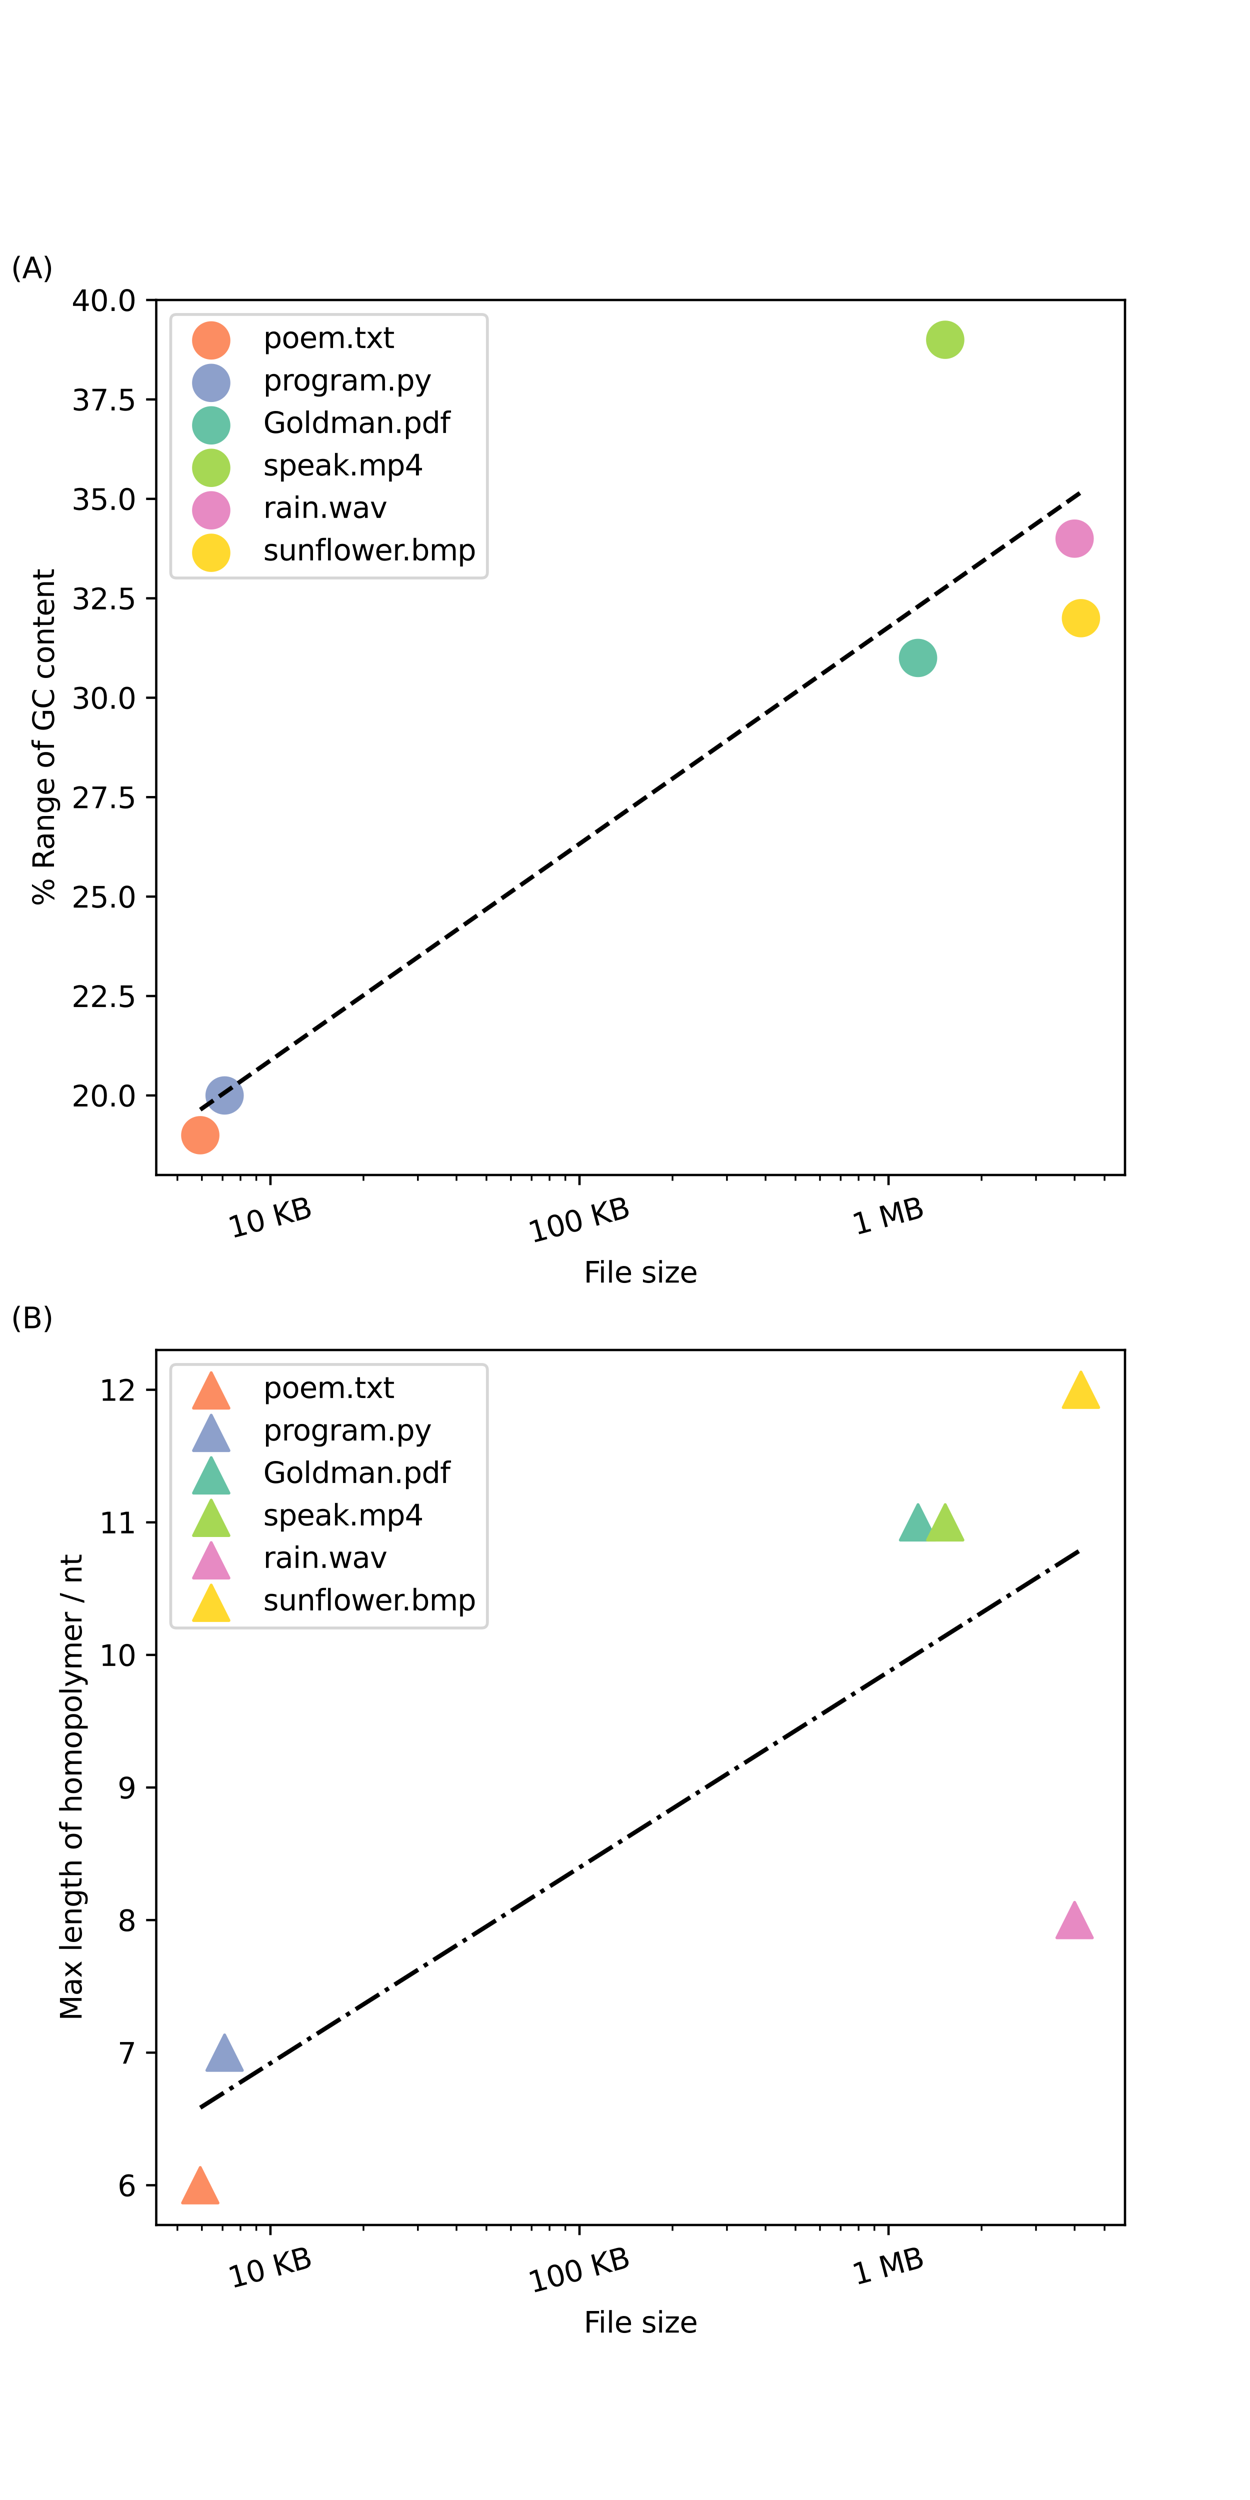 <?xml version="1.0" encoding="utf-8" standalone="no"?>
<!DOCTYPE svg PUBLIC "-//W3C//DTD SVG 1.1//EN"
  "http://www.w3.org/Graphics/SVG/1.1/DTD/svg11.dtd">
<svg xmlns:xlink="http://www.w3.org/1999/xlink" width="432pt" height="864pt" viewBox="0 0 432 864" xmlns="http://www.w3.org/2000/svg" version="1.1">
 <defs>
  <style type="text/css">*{stroke-linejoin: round; stroke-linecap: butt}</style>
 </defs>
 <g id="figure_1">
  <g id="patch_1">
   <path d="M 0 864 
L 432 864 
L 432 0 
L 0 0 
z
" style="fill: #ffffff"/>
  </g>
  <g id="axes_1">
   <g id="patch_2">
    <path d="M 54 406.08 
L 388.8 406.08 
L 388.8 103.68 
L 54 103.68 
z
" style="fill: #ffffff"/>
   </g>
   <g id="PathCollection_1">
    <defs>
     <path id="mf02bb2b441" d="M 0 6.124 
C 1.624 6.124 3.182 5.478 4.33 4.33 
C 5.478 3.182 6.124 1.624 6.124 0 
C 6.124 -1.624 5.478 -3.182 4.33 -4.33 
C 3.182 -5.478 1.624 -6.124 0 -6.124 
C -1.624 -6.124 -3.182 -5.478 -4.33 -4.33 
C -5.478 -3.182 -6.124 -1.624 -6.124 0 
C -6.124 1.624 -5.478 3.182 -4.33 4.33 
C -3.182 5.478 -1.624 6.124 0 6.124 
z
" style="stroke: #fc8d62"/>
    </defs>
    <g clip-path="url(#pa1800d2f78)">
     <use xlink:href="#mf02bb2b441" x="69.218" y="392.335" style="fill: #fc8d62; stroke: #fc8d62"/>
    </g>
   </g>
   <g id="PathCollection_2">
    <defs>
     <path id="m7dec8c5974" d="M 0 6.124 
C 1.624 6.124 3.182 5.478 4.33 4.33 
C 5.478 3.182 6.124 1.624 6.124 0 
C 6.124 -1.624 5.478 -3.182 4.33 -4.33 
C 3.182 -5.478 1.624 -6.124 0 -6.124 
C -1.624 -6.124 -3.182 -5.478 -4.33 -4.33 
C -5.478 -3.182 -6.124 -1.624 -6.124 0 
C -6.124 1.624 -5.478 3.182 -4.33 4.33 
C -3.182 5.478 -1.624 6.124 0 6.124 
z
" style="stroke: #8da0cb"/>
    </defs>
    <g clip-path="url(#pa1800d2f78)">
     <use xlink:href="#m7dec8c5974" x="77.624" y="378.589" style="fill: #8da0cb; stroke: #8da0cb"/>
    </g>
   </g>
   <g id="PathCollection_3">
    <defs>
     <path id="m310c43391a" d="M 0 6.124 
C 1.624 6.124 3.182 5.478 4.33 4.33 
C 5.478 3.182 6.124 1.624 6.124 0 
C 6.124 -1.624 5.478 -3.182 4.33 -4.33 
C 3.182 -5.478 1.624 -6.124 0 -6.124 
C -1.624 -6.124 -3.182 -5.478 -4.33 -4.33 
C -5.478 -3.182 -6.124 -1.624 -6.124 0 
C -6.124 1.624 -5.478 3.182 -4.33 4.33 
C -3.182 5.478 -1.624 6.124 0 6.124 
z
" style="stroke: #66c2a5"/>
    </defs>
    <g clip-path="url(#pa1800d2f78)">
     <use xlink:href="#m310c43391a" x="317.277" y="227.389" style="fill: #66c2a5; stroke: #66c2a5"/>
    </g>
   </g>
   <g id="PathCollection_4">
    <defs>
     <path id="m1f81d8683d" d="M 0 6.124 
C 1.624 6.124 3.182 5.478 4.33 4.33 
C 5.478 3.182 6.124 1.624 6.124 0 
C 6.124 -1.624 5.478 -3.182 4.33 -4.33 
C 3.182 -5.478 1.624 -6.124 0 -6.124 
C -1.624 -6.124 -3.182 -5.478 -4.33 -4.33 
C -5.478 -3.182 -6.124 -1.624 -6.124 0 
C -6.124 1.624 -5.478 3.182 -4.33 4.33 
C -3.182 5.478 -1.624 6.124 0 6.124 
z
" style="stroke: #a6d854"/>
    </defs>
    <g clip-path="url(#pa1800d2f78)">
     <use xlink:href="#m1f81d8683d" x="326.668" y="117.425" style="fill: #a6d854; stroke: #a6d854"/>
    </g>
   </g>
   <g id="PathCollection_5">
    <defs>
     <path id="m93e2a72df7" d="M 0 6.124 
C 1.624 6.124 3.182 5.478 4.33 4.33 
C 5.478 3.182 6.124 1.624 6.124 0 
C 6.124 -1.624 5.478 -3.182 4.33 -4.33 
C 3.182 -5.478 1.624 -6.124 0 -6.124 
C -1.624 -6.124 -3.182 -5.478 -4.33 -4.33 
C -5.478 -3.182 -6.124 -1.624 -6.124 0 
C -6.124 1.624 -5.478 3.182 -4.33 4.33 
C -3.182 5.478 -1.624 6.124 0 6.124 
z
" style="stroke: #e78ac3"/>
    </defs>
    <g clip-path="url(#pa1800d2f78)">
     <use xlink:href="#m93e2a72df7" x="371.385" y="186.153" style="fill: #e78ac3; stroke: #e78ac3"/>
    </g>
   </g>
   <g id="PathCollection_6">
    <defs>
     <path id="m2ca7eb1098" d="M 0 6.124 
C 1.624 6.124 3.182 5.478 4.33 4.33 
C 5.478 3.182 6.124 1.624 6.124 0 
C 6.124 -1.624 5.478 -3.182 4.33 -4.33 
C 3.182 -5.478 1.624 -6.124 0 -6.124 
C -1.624 -6.124 -3.182 -5.478 -4.33 -4.33 
C -5.478 -3.182 -6.124 -1.624 -6.124 0 
C -6.124 1.624 -5.478 3.182 -4.33 4.33 
C -3.182 5.478 -1.624 6.124 0 6.124 
z
" style="stroke: #ffd92f"/>
    </defs>
    <g clip-path="url(#pa1800d2f78)">
     <use xlink:href="#m2ca7eb1098" x="373.582" y="213.644" style="fill: #ffd92f; stroke: #ffd92f"/>
    </g>
   </g>
   <g id="matplotlib.axis_1">
    <g id="xtick_1">
     <g id="line2d_1">
      <defs>
       <path id="m2437aebdbb" d="M 0 0 
L 0 3.5 
" style="stroke: #000000; stroke-width: 0.8"/>
      </defs>
      <g>
       <use xlink:href="#m2437aebdbb" x="93.465" y="406.08" style="stroke: #000000; stroke-width: 0.8"/>
      </g>
     </g>
     <g id="text_1">
      <!-- 10 KB -->
      <g transform="translate(80.018 428.009) rotate(-15) scale(0.1 -0.1)">
       <defs>
        <path id="DejaVuSans-31" d="M 794 531 
L 1825 531 
L 1825 4091 
L 703 3866 
L 703 4441 
L 1819 4666 
L 2450 4666 
L 2450 531 
L 3481 531 
L 3481 0 
L 794 0 
L 794 531 
z
" transform="scale(0.016)"/>
        <path id="DejaVuSans-30" d="M 2034 4250 
Q 1547 4250 1301 3770 
Q 1056 3291 1056 2328 
Q 1056 1369 1301 889 
Q 1547 409 2034 409 
Q 2525 409 2770 889 
Q 3016 1369 3016 2328 
Q 3016 3291 2770 3770 
Q 2525 4250 2034 4250 
z
M 2034 4750 
Q 2819 4750 3233 4129 
Q 3647 3509 3647 2328 
Q 3647 1150 3233 529 
Q 2819 -91 2034 -91 
Q 1250 -91 836 529 
Q 422 1150 422 2328 
Q 422 3509 836 4129 
Q 1250 4750 2034 4750 
z
" transform="scale(0.016)"/>
        <path id="DejaVuSans-20" transform="scale(0.016)"/>
        <path id="DejaVuSans-4b" d="M 628 4666 
L 1259 4666 
L 1259 2694 
L 3353 4666 
L 4166 4666 
L 1850 2491 
L 4331 0 
L 3500 0 
L 1259 2247 
L 1259 0 
L 628 0 
L 628 4666 
z
" transform="scale(0.016)"/>
        <path id="DejaVuSans-42" d="M 1259 2228 
L 1259 519 
L 2272 519 
Q 2781 519 3026 730 
Q 3272 941 3272 1375 
Q 3272 1813 3026 2020 
Q 2781 2228 2272 2228 
L 1259 2228 
z
M 1259 4147 
L 1259 2741 
L 2194 2741 
Q 2656 2741 2882 2914 
Q 3109 3088 3109 3444 
Q 3109 3797 2882 3972 
Q 2656 4147 2194 4147 
L 1259 4147 
z
M 628 4666 
L 2241 4666 
Q 2963 4666 3353 4366 
Q 3744 4066 3744 3513 
Q 3744 3084 3544 2831 
Q 3344 2578 2956 2516 
Q 3422 2416 3680 2098 
Q 3938 1781 3938 1306 
Q 3938 681 3513 340 
Q 3088 0 2303 0 
L 628 0 
L 628 4666 
z
" transform="scale(0.016)"/>
       </defs>
       <use xlink:href="#DejaVuSans-31"/>
       <use xlink:href="#DejaVuSans-30" transform="translate(63.623 0)"/>
       <use xlink:href="#DejaVuSans-20" transform="translate(127.246 0)"/>
       <use xlink:href="#DejaVuSans-4b" transform="translate(159.033 0)"/>
       <use xlink:href="#DejaVuSans-42" transform="translate(224.609 0)"/>
      </g>
     </g>
    </g>
    <g id="xtick_2">
     <g id="line2d_2">
      <g>
       <use xlink:href="#m2437aebdbb" x="200.273" y="406.08" style="stroke: #000000; stroke-width: 0.8"/>
      </g>
     </g>
     <g id="text_2">
      <!-- 100 KB -->
      <g transform="translate(183.753 429.655) rotate(-15) scale(0.1 -0.1)">
       <use xlink:href="#DejaVuSans-31"/>
       <use xlink:href="#DejaVuSans-30" transform="translate(63.623 0)"/>
       <use xlink:href="#DejaVuSans-30" transform="translate(127.246 0)"/>
       <use xlink:href="#DejaVuSans-20" transform="translate(190.869 0)"/>
       <use xlink:href="#DejaVuSans-4b" transform="translate(222.656 0)"/>
       <use xlink:href="#DejaVuSans-42" transform="translate(288.232 0)"/>
      </g>
     </g>
    </g>
    <g id="xtick_3">
     <g id="line2d_3">
      <g>
       <use xlink:href="#m2437aebdbb" x="307.08" y="406.08" style="stroke: #000000; stroke-width: 0.8"/>
      </g>
     </g>
     <g id="text_3">
      <!-- 1 MB -->
      <g transform="translate(295.706 426.898) rotate(-15) scale(0.1 -0.1)">
       <defs>
        <path id="DejaVuSans-4d" d="M 628 4666 
L 1569 4666 
L 2759 1491 
L 3956 4666 
L 4897 4666 
L 4897 0 
L 4281 0 
L 4281 4097 
L 3078 897 
L 2444 897 
L 1241 4097 
L 1241 0 
L 628 0 
L 628 4666 
z
" transform="scale(0.016)"/>
       </defs>
       <use xlink:href="#DejaVuSans-31"/>
       <use xlink:href="#DejaVuSans-20" transform="translate(63.623 0)"/>
       <use xlink:href="#DejaVuSans-4d" transform="translate(95.41 0)"/>
       <use xlink:href="#DejaVuSans-42" transform="translate(181.689 0)"/>
      </g>
     </g>
    </g>
    <g id="xtick_4">
     <g id="line2d_4">
      <defs>
       <path id="me332cb53d0" d="M 0 0 
L 0 2 
" style="stroke: #000000; stroke-width: 0.6"/>
      </defs>
      <g>
       <use xlink:href="#me332cb53d0" x="61.313" y="406.08" style="stroke: #000000; stroke-width: 0.6"/>
      </g>
     </g>
    </g>
    <g id="xtick_5">
     <g id="line2d_5">
      <g>
       <use xlink:href="#me332cb53d0" x="69.77" y="406.08" style="stroke: #000000; stroke-width: 0.6"/>
      </g>
     </g>
    </g>
    <g id="xtick_6">
     <g id="line2d_6">
      <g>
       <use xlink:href="#me332cb53d0" x="76.921" y="406.08" style="stroke: #000000; stroke-width: 0.6"/>
      </g>
     </g>
    </g>
    <g id="xtick_7">
     <g id="line2d_7">
      <g>
       <use xlink:href="#me332cb53d0" x="83.115" y="406.08" style="stroke: #000000; stroke-width: 0.6"/>
      </g>
     </g>
    </g>
    <g id="xtick_8">
     <g id="line2d_8">
      <g>
       <use xlink:href="#me332cb53d0" x="88.578" y="406.08" style="stroke: #000000; stroke-width: 0.6"/>
      </g>
     </g>
    </g>
    <g id="xtick_9">
     <g id="line2d_9">
      <g>
       <use xlink:href="#me332cb53d0" x="125.618" y="406.08" style="stroke: #000000; stroke-width: 0.6"/>
      </g>
     </g>
    </g>
    <g id="xtick_10">
     <g id="line2d_10">
      <g>
       <use xlink:href="#me332cb53d0" x="144.425" y="406.08" style="stroke: #000000; stroke-width: 0.6"/>
      </g>
     </g>
    </g>
    <g id="xtick_11">
     <g id="line2d_11">
      <g>
       <use xlink:href="#me332cb53d0" x="157.77" y="406.08" style="stroke: #000000; stroke-width: 0.6"/>
      </g>
     </g>
    </g>
    <g id="xtick_12">
     <g id="line2d_12">
      <g>
       <use xlink:href="#me332cb53d0" x="168.12" y="406.08" style="stroke: #000000; stroke-width: 0.6"/>
      </g>
     </g>
    </g>
    <g id="xtick_13">
     <g id="line2d_13">
      <g>
       <use xlink:href="#me332cb53d0" x="176.578" y="406.08" style="stroke: #000000; stroke-width: 0.6"/>
      </g>
     </g>
    </g>
    <g id="xtick_14">
     <g id="line2d_14">
      <g>
       <use xlink:href="#me332cb53d0" x="183.728" y="406.08" style="stroke: #000000; stroke-width: 0.6"/>
      </g>
     </g>
    </g>
    <g id="xtick_15">
     <g id="line2d_15">
      <g>
       <use xlink:href="#me332cb53d0" x="189.922" y="406.08" style="stroke: #000000; stroke-width: 0.6"/>
      </g>
     </g>
    </g>
    <g id="xtick_16">
     <g id="line2d_16">
      <g>
       <use xlink:href="#me332cb53d0" x="195.385" y="406.08" style="stroke: #000000; stroke-width: 0.6"/>
      </g>
     </g>
    </g>
    <g id="xtick_17">
     <g id="line2d_17">
      <g>
       <use xlink:href="#me332cb53d0" x="232.425" y="406.08" style="stroke: #000000; stroke-width: 0.6"/>
      </g>
     </g>
    </g>
    <g id="xtick_18">
     <g id="line2d_18">
      <g>
       <use xlink:href="#me332cb53d0" x="251.233" y="406.08" style="stroke: #000000; stroke-width: 0.6"/>
      </g>
     </g>
    </g>
    <g id="xtick_19">
     <g id="line2d_19">
      <g>
       <use xlink:href="#me332cb53d0" x="264.577" y="406.08" style="stroke: #000000; stroke-width: 0.6"/>
      </g>
     </g>
    </g>
    <g id="xtick_20">
     <g id="line2d_20">
      <g>
       <use xlink:href="#me332cb53d0" x="274.928" y="406.08" style="stroke: #000000; stroke-width: 0.6"/>
      </g>
     </g>
    </g>
    <g id="xtick_21">
     <g id="line2d_21">
      <g>
       <use xlink:href="#me332cb53d0" x="283.385" y="406.08" style="stroke: #000000; stroke-width: 0.6"/>
      </g>
     </g>
    </g>
    <g id="xtick_22">
     <g id="line2d_22">
      <g>
       <use xlink:href="#me332cb53d0" x="290.535" y="406.08" style="stroke: #000000; stroke-width: 0.6"/>
      </g>
     </g>
    </g>
    <g id="xtick_23">
     <g id="line2d_23">
      <g>
       <use xlink:href="#me332cb53d0" x="296.729" y="406.08" style="stroke: #000000; stroke-width: 0.6"/>
      </g>
     </g>
    </g>
    <g id="xtick_24">
     <g id="line2d_24">
      <g>
       <use xlink:href="#me332cb53d0" x="302.193" y="406.08" style="stroke: #000000; stroke-width: 0.6"/>
      </g>
     </g>
    </g>
    <g id="xtick_25">
     <g id="line2d_25">
      <g>
       <use xlink:href="#me332cb53d0" x="339.232" y="406.08" style="stroke: #000000; stroke-width: 0.6"/>
      </g>
     </g>
    </g>
    <g id="xtick_26">
     <g id="line2d_26">
      <g>
       <use xlink:href="#me332cb53d0" x="358.04" y="406.08" style="stroke: #000000; stroke-width: 0.6"/>
      </g>
     </g>
    </g>
    <g id="xtick_27">
     <g id="line2d_27">
      <g>
       <use xlink:href="#me332cb53d0" x="371.384" y="406.08" style="stroke: #000000; stroke-width: 0.6"/>
      </g>
     </g>
    </g>
    <g id="xtick_28">
     <g id="line2d_28">
      <g>
       <use xlink:href="#me332cb53d0" x="381.735" y="406.08" style="stroke: #000000; stroke-width: 0.6"/>
      </g>
     </g>
    </g>
    <g id="text_4">
     <!-- File size -->
     <g transform="translate(201.748 443.263) scale(0.1 -0.1)">
      <defs>
       <path id="DejaVuSans-46" d="M 628 4666 
L 3309 4666 
L 3309 4134 
L 1259 4134 
L 1259 2759 
L 3109 2759 
L 3109 2228 
L 1259 2228 
L 1259 0 
L 628 0 
L 628 4666 
z
" transform="scale(0.016)"/>
       <path id="DejaVuSans-69" d="M 603 3500 
L 1178 3500 
L 1178 0 
L 603 0 
L 603 3500 
z
M 603 4863 
L 1178 4863 
L 1178 4134 
L 603 4134 
L 603 4863 
z
" transform="scale(0.016)"/>
       <path id="DejaVuSans-6c" d="M 603 4863 
L 1178 4863 
L 1178 0 
L 603 0 
L 603 4863 
z
" transform="scale(0.016)"/>
       <path id="DejaVuSans-65" d="M 3597 1894 
L 3597 1613 
L 953 1613 
Q 991 1019 1311 708 
Q 1631 397 2203 397 
Q 2534 397 2845 478 
Q 3156 559 3463 722 
L 3463 178 
Q 3153 47 2828 -22 
Q 2503 -91 2169 -91 
Q 1331 -91 842 396 
Q 353 884 353 1716 
Q 353 2575 817 3079 
Q 1281 3584 2069 3584 
Q 2775 3584 3186 3129 
Q 3597 2675 3597 1894 
z
M 3022 2063 
Q 3016 2534 2758 2815 
Q 2500 3097 2075 3097 
Q 1594 3097 1305 2825 
Q 1016 2553 972 2059 
L 3022 2063 
z
" transform="scale(0.016)"/>
       <path id="DejaVuSans-73" d="M 2834 3397 
L 2834 2853 
Q 2591 2978 2328 3040 
Q 2066 3103 1784 3103 
Q 1356 3103 1142 2972 
Q 928 2841 928 2578 
Q 928 2378 1081 2264 
Q 1234 2150 1697 2047 
L 1894 2003 
Q 2506 1872 2764 1633 
Q 3022 1394 3022 966 
Q 3022 478 2636 193 
Q 2250 -91 1575 -91 
Q 1294 -91 989 -36 
Q 684 19 347 128 
L 347 722 
Q 666 556 975 473 
Q 1284 391 1588 391 
Q 1994 391 2212 530 
Q 2431 669 2431 922 
Q 2431 1156 2273 1281 
Q 2116 1406 1581 1522 
L 1381 1569 
Q 847 1681 609 1914 
Q 372 2147 372 2553 
Q 372 3047 722 3315 
Q 1072 3584 1716 3584 
Q 2034 3584 2315 3537 
Q 2597 3491 2834 3397 
z
" transform="scale(0.016)"/>
       <path id="DejaVuSans-7a" d="M 353 3500 
L 3084 3500 
L 3084 2975 
L 922 459 
L 3084 459 
L 3084 0 
L 275 0 
L 275 525 
L 2438 3041 
L 353 3041 
L 353 3500 
z
" transform="scale(0.016)"/>
      </defs>
      <use xlink:href="#DejaVuSans-46"/>
      <use xlink:href="#DejaVuSans-69" transform="translate(50.27 0)"/>
      <use xlink:href="#DejaVuSans-6c" transform="translate(78.053 0)"/>
      <use xlink:href="#DejaVuSans-65" transform="translate(105.836 0)"/>
      <use xlink:href="#DejaVuSans-20" transform="translate(167.359 0)"/>
      <use xlink:href="#DejaVuSans-73" transform="translate(199.146 0)"/>
      <use xlink:href="#DejaVuSans-69" transform="translate(251.246 0)"/>
      <use xlink:href="#DejaVuSans-7a" transform="translate(279.029 0)"/>
      <use xlink:href="#DejaVuSans-65" transform="translate(331.52 0)"/>
     </g>
    </g>
   </g>
   <g id="matplotlib.axis_2">
    <g id="ytick_1">
     <g id="line2d_29">
      <defs>
       <path id="maa9acf2bfb" d="M 0 0 
L -3.5 0 
" style="stroke: #000000; stroke-width: 0.8"/>
      </defs>
      <g>
       <use xlink:href="#maa9acf2bfb" x="54" y="378.589" style="stroke: #000000; stroke-width: 0.8"/>
      </g>
     </g>
     <g id="text_5">
      <!-- 20.0 -->
      <g transform="translate(24.734 382.388) scale(0.1 -0.1)">
       <defs>
        <path id="DejaVuSans-32" d="M 1228 531 
L 3431 531 
L 3431 0 
L 469 0 
L 469 531 
Q 828 903 1448 1529 
Q 2069 2156 2228 2338 
Q 2531 2678 2651 2914 
Q 2772 3150 2772 3378 
Q 2772 3750 2511 3984 
Q 2250 4219 1831 4219 
Q 1534 4219 1204 4116 
Q 875 4013 500 3803 
L 500 4441 
Q 881 4594 1212 4672 
Q 1544 4750 1819 4750 
Q 2544 4750 2975 4387 
Q 3406 4025 3406 3419 
Q 3406 3131 3298 2873 
Q 3191 2616 2906 2266 
Q 2828 2175 2409 1742 
Q 1991 1309 1228 531 
z
" transform="scale(0.016)"/>
        <path id="DejaVuSans-2e" d="M 684 794 
L 1344 794 
L 1344 0 
L 684 0 
L 684 794 
z
" transform="scale(0.016)"/>
       </defs>
       <use xlink:href="#DejaVuSans-32"/>
       <use xlink:href="#DejaVuSans-30" transform="translate(63.623 0)"/>
       <use xlink:href="#DejaVuSans-2e" transform="translate(127.246 0)"/>
       <use xlink:href="#DejaVuSans-30" transform="translate(159.033 0)"/>
      </g>
     </g>
    </g>
    <g id="ytick_2">
     <g id="line2d_30">
      <g>
       <use xlink:href="#maa9acf2bfb" x="54" y="344.225" style="stroke: #000000; stroke-width: 0.8"/>
      </g>
     </g>
     <g id="text_6">
      <!-- 22.5 -->
      <g transform="translate(24.734 348.025) scale(0.1 -0.1)">
       <defs>
        <path id="DejaVuSans-35" d="M 691 4666 
L 3169 4666 
L 3169 4134 
L 1269 4134 
L 1269 2991 
Q 1406 3038 1543 3061 
Q 1681 3084 1819 3084 
Q 2600 3084 3056 2656 
Q 3513 2228 3513 1497 
Q 3513 744 3044 326 
Q 2575 -91 1722 -91 
Q 1428 -91 1123 -41 
Q 819 9 494 109 
L 494 744 
Q 775 591 1075 516 
Q 1375 441 1709 441 
Q 2250 441 2565 725 
Q 2881 1009 2881 1497 
Q 2881 1984 2565 2268 
Q 2250 2553 1709 2553 
Q 1456 2553 1204 2497 
Q 953 2441 691 2322 
L 691 4666 
z
" transform="scale(0.016)"/>
       </defs>
       <use xlink:href="#DejaVuSans-32"/>
       <use xlink:href="#DejaVuSans-32" transform="translate(63.623 0)"/>
       <use xlink:href="#DejaVuSans-2e" transform="translate(127.246 0)"/>
       <use xlink:href="#DejaVuSans-35" transform="translate(159.033 0)"/>
      </g>
     </g>
    </g>
    <g id="ytick_3">
     <g id="line2d_31">
      <g>
       <use xlink:href="#maa9acf2bfb" x="54" y="309.862" style="stroke: #000000; stroke-width: 0.8"/>
      </g>
     </g>
     <g id="text_7">
      <!-- 25.0 -->
      <g transform="translate(24.734 313.661) scale(0.1 -0.1)">
       <use xlink:href="#DejaVuSans-32"/>
       <use xlink:href="#DejaVuSans-35" transform="translate(63.623 0)"/>
       <use xlink:href="#DejaVuSans-2e" transform="translate(127.246 0)"/>
       <use xlink:href="#DejaVuSans-30" transform="translate(159.033 0)"/>
      </g>
     </g>
    </g>
    <g id="ytick_4">
     <g id="line2d_32">
      <g>
       <use xlink:href="#maa9acf2bfb" x="54" y="275.498" style="stroke: #000000; stroke-width: 0.8"/>
      </g>
     </g>
     <g id="text_8">
      <!-- 27.5 -->
      <g transform="translate(24.734 279.297) scale(0.1 -0.1)">
       <defs>
        <path id="DejaVuSans-37" d="M 525 4666 
L 3525 4666 
L 3525 4397 
L 1831 0 
L 1172 0 
L 2766 4134 
L 525 4134 
L 525 4666 
z
" transform="scale(0.016)"/>
       </defs>
       <use xlink:href="#DejaVuSans-32"/>
       <use xlink:href="#DejaVuSans-37" transform="translate(63.623 0)"/>
       <use xlink:href="#DejaVuSans-2e" transform="translate(127.246 0)"/>
       <use xlink:href="#DejaVuSans-35" transform="translate(159.033 0)"/>
      </g>
     </g>
    </g>
    <g id="ytick_5">
     <g id="line2d_33">
      <g>
       <use xlink:href="#maa9acf2bfb" x="54" y="241.135" style="stroke: #000000; stroke-width: 0.8"/>
      </g>
     </g>
     <g id="text_9">
      <!-- 30.0 -->
      <g transform="translate(24.734 244.934) scale(0.1 -0.1)">
       <defs>
        <path id="DejaVuSans-33" d="M 2597 2516 
Q 3050 2419 3304 2112 
Q 3559 1806 3559 1356 
Q 3559 666 3084 287 
Q 2609 -91 1734 -91 
Q 1441 -91 1130 -33 
Q 819 25 488 141 
L 488 750 
Q 750 597 1062 519 
Q 1375 441 1716 441 
Q 2309 441 2620 675 
Q 2931 909 2931 1356 
Q 2931 1769 2642 2001 
Q 2353 2234 1838 2234 
L 1294 2234 
L 1294 2753 
L 1863 2753 
Q 2328 2753 2575 2939 
Q 2822 3125 2822 3475 
Q 2822 3834 2567 4026 
Q 2313 4219 1838 4219 
Q 1578 4219 1281 4162 
Q 984 4106 628 3988 
L 628 4550 
Q 988 4650 1302 4700 
Q 1616 4750 1894 4750 
Q 2613 4750 3031 4423 
Q 3450 4097 3450 3541 
Q 3450 3153 3228 2886 
Q 3006 2619 2597 2516 
z
" transform="scale(0.016)"/>
       </defs>
       <use xlink:href="#DejaVuSans-33"/>
       <use xlink:href="#DejaVuSans-30" transform="translate(63.623 0)"/>
       <use xlink:href="#DejaVuSans-2e" transform="translate(127.246 0)"/>
       <use xlink:href="#DejaVuSans-30" transform="translate(159.033 0)"/>
      </g>
     </g>
    </g>
    <g id="ytick_6">
     <g id="line2d_34">
      <g>
       <use xlink:href="#maa9acf2bfb" x="54" y="206.771" style="stroke: #000000; stroke-width: 0.8"/>
      </g>
     </g>
     <g id="text_10">
      <!-- 32.5 -->
      <g transform="translate(24.734 210.57) scale(0.1 -0.1)">
       <use xlink:href="#DejaVuSans-33"/>
       <use xlink:href="#DejaVuSans-32" transform="translate(63.623 0)"/>
       <use xlink:href="#DejaVuSans-2e" transform="translate(127.246 0)"/>
       <use xlink:href="#DejaVuSans-35" transform="translate(159.033 0)"/>
      </g>
     </g>
    </g>
    <g id="ytick_7">
     <g id="line2d_35">
      <g>
       <use xlink:href="#maa9acf2bfb" x="54" y="172.407" style="stroke: #000000; stroke-width: 0.8"/>
      </g>
     </g>
     <g id="text_11">
      <!-- 35.0 -->
      <g transform="translate(24.734 176.206) scale(0.1 -0.1)">
       <use xlink:href="#DejaVuSans-33"/>
       <use xlink:href="#DejaVuSans-35" transform="translate(63.623 0)"/>
       <use xlink:href="#DejaVuSans-2e" transform="translate(127.246 0)"/>
       <use xlink:href="#DejaVuSans-30" transform="translate(159.033 0)"/>
      </g>
     </g>
    </g>
    <g id="ytick_8">
     <g id="line2d_36">
      <g>
       <use xlink:href="#maa9acf2bfb" x="54" y="138.044" style="stroke: #000000; stroke-width: 0.8"/>
      </g>
     </g>
     <g id="text_12">
      <!-- 37.5 -->
      <g transform="translate(24.734 141.843) scale(0.1 -0.1)">
       <use xlink:href="#DejaVuSans-33"/>
       <use xlink:href="#DejaVuSans-37" transform="translate(63.623 0)"/>
       <use xlink:href="#DejaVuSans-2e" transform="translate(127.246 0)"/>
       <use xlink:href="#DejaVuSans-35" transform="translate(159.033 0)"/>
      </g>
     </g>
    </g>
    <g id="ytick_9">
     <g id="line2d_37">
      <g>
       <use xlink:href="#maa9acf2bfb" x="54" y="103.68" style="stroke: #000000; stroke-width: 0.8"/>
      </g>
     </g>
     <g id="text_13">
      <!-- 40.0 -->
      <g transform="translate(24.734 107.479) scale(0.1 -0.1)">
       <defs>
        <path id="DejaVuSans-34" d="M 2419 4116 
L 825 1625 
L 2419 1625 
L 2419 4116 
z
M 2253 4666 
L 3047 4666 
L 3047 1625 
L 3713 1625 
L 3713 1100 
L 3047 1100 
L 3047 0 
L 2419 0 
L 2419 1100 
L 313 1100 
L 313 1709 
L 2253 4666 
z
" transform="scale(0.016)"/>
       </defs>
       <use xlink:href="#DejaVuSans-34"/>
       <use xlink:href="#DejaVuSans-30" transform="translate(63.623 0)"/>
       <use xlink:href="#DejaVuSans-2e" transform="translate(127.246 0)"/>
       <use xlink:href="#DejaVuSans-30" transform="translate(159.033 0)"/>
      </g>
     </g>
    </g>
    <g id="text_14">
     <!-- % Range of GC content -->
     <g transform="translate(18.655 313.16) rotate(-90) scale(0.1 -0.1)">
      <defs>
       <path id="DejaVuSans-25" d="M 4653 2053 
Q 4381 2053 4226 1822 
Q 4072 1591 4072 1178 
Q 4072 772 4226 539 
Q 4381 306 4653 306 
Q 4919 306 5073 539 
Q 5228 772 5228 1178 
Q 5228 1588 5073 1820 
Q 4919 2053 4653 2053 
z
M 4653 2450 
Q 5147 2450 5437 2106 
Q 5728 1763 5728 1178 
Q 5728 594 5436 251 
Q 5144 -91 4653 -91 
Q 4153 -91 3862 251 
Q 3572 594 3572 1178 
Q 3572 1766 3864 2108 
Q 4156 2450 4653 2450 
z
M 1428 4353 
Q 1159 4353 1004 4120 
Q 850 3888 850 3481 
Q 850 3069 1003 2837 
Q 1156 2606 1428 2606 
Q 1700 2606 1854 2837 
Q 2009 3069 2009 3481 
Q 2009 3884 1853 4118 
Q 1697 4353 1428 4353 
z
M 4250 4750 
L 4750 4750 
L 1831 -91 
L 1331 -91 
L 4250 4750 
z
M 1428 4750 
Q 1922 4750 2215 4408 
Q 2509 4066 2509 3481 
Q 2509 2891 2217 2550 
Q 1925 2209 1428 2209 
Q 931 2209 642 2551 
Q 353 2894 353 3481 
Q 353 4063 643 4406 
Q 934 4750 1428 4750 
z
" transform="scale(0.016)"/>
       <path id="DejaVuSans-52" d="M 2841 2188 
Q 3044 2119 3236 1894 
Q 3428 1669 3622 1275 
L 4263 0 
L 3584 0 
L 2988 1197 
Q 2756 1666 2539 1819 
Q 2322 1972 1947 1972 
L 1259 1972 
L 1259 0 
L 628 0 
L 628 4666 
L 2053 4666 
Q 2853 4666 3247 4331 
Q 3641 3997 3641 3322 
Q 3641 2881 3436 2590 
Q 3231 2300 2841 2188 
z
M 1259 4147 
L 1259 2491 
L 2053 2491 
Q 2509 2491 2742 2702 
Q 2975 2913 2975 3322 
Q 2975 3731 2742 3939 
Q 2509 4147 2053 4147 
L 1259 4147 
z
" transform="scale(0.016)"/>
       <path id="DejaVuSans-61" d="M 2194 1759 
Q 1497 1759 1228 1600 
Q 959 1441 959 1056 
Q 959 750 1161 570 
Q 1363 391 1709 391 
Q 2188 391 2477 730 
Q 2766 1069 2766 1631 
L 2766 1759 
L 2194 1759 
z
M 3341 1997 
L 3341 0 
L 2766 0 
L 2766 531 
Q 2569 213 2275 61 
Q 1981 -91 1556 -91 
Q 1019 -91 701 211 
Q 384 513 384 1019 
Q 384 1609 779 1909 
Q 1175 2209 1959 2209 
L 2766 2209 
L 2766 2266 
Q 2766 2663 2505 2880 
Q 2244 3097 1772 3097 
Q 1472 3097 1187 3025 
Q 903 2953 641 2809 
L 641 3341 
Q 956 3463 1253 3523 
Q 1550 3584 1831 3584 
Q 2591 3584 2966 3190 
Q 3341 2797 3341 1997 
z
" transform="scale(0.016)"/>
       <path id="DejaVuSans-6e" d="M 3513 2113 
L 3513 0 
L 2938 0 
L 2938 2094 
Q 2938 2591 2744 2837 
Q 2550 3084 2163 3084 
Q 1697 3084 1428 2787 
Q 1159 2491 1159 1978 
L 1159 0 
L 581 0 
L 581 3500 
L 1159 3500 
L 1159 2956 
Q 1366 3272 1645 3428 
Q 1925 3584 2291 3584 
Q 2894 3584 3203 3211 
Q 3513 2838 3513 2113 
z
" transform="scale(0.016)"/>
       <path id="DejaVuSans-67" d="M 2906 1791 
Q 2906 2416 2648 2759 
Q 2391 3103 1925 3103 
Q 1463 3103 1205 2759 
Q 947 2416 947 1791 
Q 947 1169 1205 825 
Q 1463 481 1925 481 
Q 2391 481 2648 825 
Q 2906 1169 2906 1791 
z
M 3481 434 
Q 3481 -459 3084 -895 
Q 2688 -1331 1869 -1331 
Q 1566 -1331 1297 -1286 
Q 1028 -1241 775 -1147 
L 775 -588 
Q 1028 -725 1275 -790 
Q 1522 -856 1778 -856 
Q 2344 -856 2625 -561 
Q 2906 -266 2906 331 
L 2906 616 
Q 2728 306 2450 153 
Q 2172 0 1784 0 
Q 1141 0 747 490 
Q 353 981 353 1791 
Q 353 2603 747 3093 
Q 1141 3584 1784 3584 
Q 2172 3584 2450 3431 
Q 2728 3278 2906 2969 
L 2906 3500 
L 3481 3500 
L 3481 434 
z
" transform="scale(0.016)"/>
       <path id="DejaVuSans-6f" d="M 1959 3097 
Q 1497 3097 1228 2736 
Q 959 2375 959 1747 
Q 959 1119 1226 758 
Q 1494 397 1959 397 
Q 2419 397 2687 759 
Q 2956 1122 2956 1747 
Q 2956 2369 2687 2733 
Q 2419 3097 1959 3097 
z
M 1959 3584 
Q 2709 3584 3137 3096 
Q 3566 2609 3566 1747 
Q 3566 888 3137 398 
Q 2709 -91 1959 -91 
Q 1206 -91 779 398 
Q 353 888 353 1747 
Q 353 2609 779 3096 
Q 1206 3584 1959 3584 
z
" transform="scale(0.016)"/>
       <path id="DejaVuSans-66" d="M 2375 4863 
L 2375 4384 
L 1825 4384 
Q 1516 4384 1395 4259 
Q 1275 4134 1275 3809 
L 1275 3500 
L 2222 3500 
L 2222 3053 
L 1275 3053 
L 1275 0 
L 697 0 
L 697 3053 
L 147 3053 
L 147 3500 
L 697 3500 
L 697 3744 
Q 697 4328 969 4595 
Q 1241 4863 1831 4863 
L 2375 4863 
z
" transform="scale(0.016)"/>
       <path id="DejaVuSans-47" d="M 3809 666 
L 3809 1919 
L 2778 1919 
L 2778 2438 
L 4434 2438 
L 4434 434 
Q 4069 175 3628 42 
Q 3188 -91 2688 -91 
Q 1594 -91 976 548 
Q 359 1188 359 2328 
Q 359 3472 976 4111 
Q 1594 4750 2688 4750 
Q 3144 4750 3555 4637 
Q 3966 4525 4313 4306 
L 4313 3634 
Q 3963 3931 3569 4081 
Q 3175 4231 2741 4231 
Q 1884 4231 1454 3753 
Q 1025 3275 1025 2328 
Q 1025 1384 1454 906 
Q 1884 428 2741 428 
Q 3075 428 3337 486 
Q 3600 544 3809 666 
z
" transform="scale(0.016)"/>
       <path id="DejaVuSans-43" d="M 4122 4306 
L 4122 3641 
Q 3803 3938 3442 4084 
Q 3081 4231 2675 4231 
Q 1875 4231 1450 3742 
Q 1025 3253 1025 2328 
Q 1025 1406 1450 917 
Q 1875 428 2675 428 
Q 3081 428 3442 575 
Q 3803 722 4122 1019 
L 4122 359 
Q 3791 134 3420 21 
Q 3050 -91 2638 -91 
Q 1578 -91 968 557 
Q 359 1206 359 2328 
Q 359 3453 968 4101 
Q 1578 4750 2638 4750 
Q 3056 4750 3426 4639 
Q 3797 4528 4122 4306 
z
" transform="scale(0.016)"/>
       <path id="DejaVuSans-63" d="M 3122 3366 
L 3122 2828 
Q 2878 2963 2633 3030 
Q 2388 3097 2138 3097 
Q 1578 3097 1268 2742 
Q 959 2388 959 1747 
Q 959 1106 1268 751 
Q 1578 397 2138 397 
Q 2388 397 2633 464 
Q 2878 531 3122 666 
L 3122 134 
Q 2881 22 2623 -34 
Q 2366 -91 2075 -91 
Q 1284 -91 818 406 
Q 353 903 353 1747 
Q 353 2603 823 3093 
Q 1294 3584 2113 3584 
Q 2378 3584 2631 3529 
Q 2884 3475 3122 3366 
z
" transform="scale(0.016)"/>
       <path id="DejaVuSans-74" d="M 1172 4494 
L 1172 3500 
L 2356 3500 
L 2356 3053 
L 1172 3053 
L 1172 1153 
Q 1172 725 1289 603 
Q 1406 481 1766 481 
L 2356 481 
L 2356 0 
L 1766 0 
Q 1100 0 847 248 
Q 594 497 594 1153 
L 594 3053 
L 172 3053 
L 172 3500 
L 594 3500 
L 594 4494 
L 1172 4494 
z
" transform="scale(0.016)"/>
      </defs>
      <use xlink:href="#DejaVuSans-25"/>
      <use xlink:href="#DejaVuSans-20" transform="translate(95.02 0)"/>
      <use xlink:href="#DejaVuSans-52" transform="translate(126.807 0)"/>
      <use xlink:href="#DejaVuSans-61" transform="translate(194.039 0)"/>
      <use xlink:href="#DejaVuSans-6e" transform="translate(255.318 0)"/>
      <use xlink:href="#DejaVuSans-67" transform="translate(318.697 0)"/>
      <use xlink:href="#DejaVuSans-65" transform="translate(382.174 0)"/>
      <use xlink:href="#DejaVuSans-20" transform="translate(443.697 0)"/>
      <use xlink:href="#DejaVuSans-6f" transform="translate(475.484 0)"/>
      <use xlink:href="#DejaVuSans-66" transform="translate(536.666 0)"/>
      <use xlink:href="#DejaVuSans-20" transform="translate(571.871 0)"/>
      <use xlink:href="#DejaVuSans-47" transform="translate(603.658 0)"/>
      <use xlink:href="#DejaVuSans-43" transform="translate(681.148 0)"/>
      <use xlink:href="#DejaVuSans-20" transform="translate(750.973 0)"/>
      <use xlink:href="#DejaVuSans-63" transform="translate(782.76 0)"/>
      <use xlink:href="#DejaVuSans-6f" transform="translate(837.74 0)"/>
      <use xlink:href="#DejaVuSans-6e" transform="translate(898.922 0)"/>
      <use xlink:href="#DejaVuSans-74" transform="translate(962.301 0)"/>
      <use xlink:href="#DejaVuSans-65" transform="translate(1001.51 0)"/>
      <use xlink:href="#DejaVuSans-6e" transform="translate(1063.033 0)"/>
      <use xlink:href="#DejaVuSans-74" transform="translate(1126.412 0)"/>
     </g>
    </g>
   </g>
   <g id="line2d_38">
    <path d="M 69.218 383.495 
L 166.452 315.334 
L 195.662 294.858 
L 213.446 282.391 
L 226.27 273.401 
L 236.305 266.366 
L 244.551 260.586 
L 251.55 255.68 
L 257.63 251.418 
L 263.005 247.65 
L 267.821 244.274 
L 272.183 241.216 
L 276.171 238.42 
L 279.842 235.847 
L 283.245 233.462 
L 286.414 231.24 
L 289.381 229.16 
L 292.17 227.205 
L 294.8 225.361 
L 297.289 223.617 
L 299.651 221.961 
L 301.899 220.385 
L 304.043 218.882 
L 306.092 217.446 
L 308.055 216.07 
L 309.937 214.75 
L 311.747 213.482 
L 313.488 212.261 
L 315.166 211.084 
L 316.786 209.949 
L 318.351 208.852 
L 319.865 207.79 
L 321.332 206.763 
L 322.753 205.766 
L 324.132 204.8 
L 325.471 203.861 
L 326.773 202.949 
L 328.039 202.061 
L 329.271 201.197 
L 330.472 200.356 
L 331.642 199.535 
L 332.783 198.735 
L 333.897 197.954 
L 334.985 197.192 
L 336.048 196.446 
L 337.087 195.718 
L 338.104 195.005 
L 339.098 194.308 
L 340.072 193.626 
L 341.026 192.957 
L 341.96 192.302 
L 342.876 191.66 
L 343.774 191.03 
L 344.656 190.412 
L 345.52 189.806 
L 346.369 189.211 
L 347.203 188.627 
L 348.022 188.053 
L 348.827 187.488 
L 349.618 186.934 
L 350.396 186.389 
L 351.161 185.853 
L 351.913 185.325 
L 352.654 184.806 
L 353.382 184.295 
L 354.1 183.792 
L 354.807 183.296 
L 355.503 182.809 
L 356.189 182.328 
L 356.864 181.854 
L 357.531 181.387 
L 358.187 180.927 
L 358.835 180.473 
L 359.473 180.025 
L 360.103 179.584 
L 360.725 179.148 
L 361.338 178.718 
L 361.943 178.294 
L 362.541 177.875 
L 363.13 177.462 
L 363.713 177.053 
L 364.288 176.65 
L 364.856 176.252 
L 365.418 175.858 
L 365.972 175.469 
L 366.52 175.085 
L 367.062 174.706 
L 367.597 174.33 
L 368.127 173.959 
L 368.65 173.592 
L 369.167 173.23 
L 369.679 172.871 
L 370.185 172.516 
L 370.686 172.165 
L 371.181 171.818 
L 371.671 171.474 
L 372.156 171.134 
L 372.636 170.798 
L 373.112 170.465 
L 373.582 170.135 
" clip-path="url(#pa1800d2f78)" style="fill: none; stroke-dasharray: 5.55,2.4; stroke-dashoffset: 0; stroke: #000000; stroke-width: 1.5"/>
   </g>
   <g id="patch_3">
    <path d="M 54 406.08 
L 54 103.68 
" style="fill: none; stroke: #000000; stroke-width: 0.8; stroke-linejoin: miter; stroke-linecap: square"/>
   </g>
   <g id="patch_4">
    <path d="M 388.8 406.08 
L 388.8 103.68 
" style="fill: none; stroke: #000000; stroke-width: 0.8; stroke-linejoin: miter; stroke-linecap: square"/>
   </g>
   <g id="patch_5">
    <path d="M 54 406.08 
L 388.8 406.08 
" style="fill: none; stroke: #000000; stroke-width: 0.8; stroke-linejoin: miter; stroke-linecap: square"/>
   </g>
   <g id="patch_6">
    <path d="M 54 103.68 
L 388.8 103.68 
" style="fill: none; stroke: #000000; stroke-width: 0.8; stroke-linejoin: miter; stroke-linecap: square"/>
   </g>
   <g id="text_15">
    <!-- (A) -->
    <g transform="translate(3.78 96.158) scale(0.1 -0.1)">
     <defs>
      <path id="DejaVuSans-28" d="M 1984 4856 
Q 1566 4138 1362 3434 
Q 1159 2731 1159 2009 
Q 1159 1288 1364 580 
Q 1569 -128 1984 -844 
L 1484 -844 
Q 1016 -109 783 600 
Q 550 1309 550 2009 
Q 550 2706 781 3412 
Q 1013 4119 1484 4856 
L 1984 4856 
z
" transform="scale(0.016)"/>
      <path id="DejaVuSans-41" d="M 2188 4044 
L 1331 1722 
L 3047 1722 
L 2188 4044 
z
M 1831 4666 
L 2547 4666 
L 4325 0 
L 3669 0 
L 3244 1197 
L 1141 1197 
L 716 0 
L 50 0 
L 1831 4666 
z
" transform="scale(0.016)"/>
      <path id="DejaVuSans-29" d="M 513 4856 
L 1013 4856 
Q 1481 4119 1714 3412 
Q 1947 2706 1947 2009 
Q 1947 1309 1714 600 
Q 1481 -109 1013 -844 
L 513 -844 
Q 928 -128 1133 580 
Q 1338 1288 1338 2009 
Q 1338 2731 1133 3434 
Q 928 4138 513 4856 
z
" transform="scale(0.016)"/>
     </defs>
     <use xlink:href="#DejaVuSans-28"/>
     <use xlink:href="#DejaVuSans-41" transform="translate(39.014 0)"/>
     <use xlink:href="#DejaVuSans-29" transform="translate(107.422 0)"/>
    </g>
   </g>
   <g id="text_16">
    <!-- (B) -->
    <g transform="translate(3.78 459.038) scale(0.1 -0.1)">
     <use xlink:href="#DejaVuSans-28"/>
     <use xlink:href="#DejaVuSans-42" transform="translate(39.014 0)"/>
     <use xlink:href="#DejaVuSans-29" transform="translate(107.617 0)"/>
    </g>
   </g>
   <g id="legend_1">
    <g id="patch_7">
     <path d="M 61 199.749 
L 166.447 199.749 
Q 168.447 199.749 168.447 197.749 
L 168.447 110.68 
Q 168.447 108.68 166.447 108.68 
L 61 108.68 
Q 59 108.68 59 110.68 
L 59 197.749 
Q 59 199.749 61 199.749 
z
" style="fill: #ffffff; opacity: 0.8; stroke: #cccccc; stroke-linejoin: miter"/>
    </g>
    <g id="PathCollection_7">
     <g>
      <use xlink:href="#mf02bb2b441" x="73" y="117.653" style="fill: #fc8d62; stroke: #fc8d62"/>
     </g>
    </g>
    <g id="text_17">
     <!-- poem.txt -->
     <g transform="translate(91 120.278) scale(0.1 -0.1)">
      <defs>
       <path id="DejaVuSans-70" d="M 1159 525 
L 1159 -1331 
L 581 -1331 
L 581 3500 
L 1159 3500 
L 1159 2969 
Q 1341 3281 1617 3432 
Q 1894 3584 2278 3584 
Q 2916 3584 3314 3078 
Q 3713 2572 3713 1747 
Q 3713 922 3314 415 
Q 2916 -91 2278 -91 
Q 1894 -91 1617 61 
Q 1341 213 1159 525 
z
M 3116 1747 
Q 3116 2381 2855 2742 
Q 2594 3103 2138 3103 
Q 1681 3103 1420 2742 
Q 1159 2381 1159 1747 
Q 1159 1113 1420 752 
Q 1681 391 2138 391 
Q 2594 391 2855 752 
Q 3116 1113 3116 1747 
z
" transform="scale(0.016)"/>
       <path id="DejaVuSans-6d" d="M 3328 2828 
Q 3544 3216 3844 3400 
Q 4144 3584 4550 3584 
Q 5097 3584 5394 3201 
Q 5691 2819 5691 2113 
L 5691 0 
L 5113 0 
L 5113 2094 
Q 5113 2597 4934 2840 
Q 4756 3084 4391 3084 
Q 3944 3084 3684 2787 
Q 3425 2491 3425 1978 
L 3425 0 
L 2847 0 
L 2847 2094 
Q 2847 2600 2669 2842 
Q 2491 3084 2119 3084 
Q 1678 3084 1418 2786 
Q 1159 2488 1159 1978 
L 1159 0 
L 581 0 
L 581 3500 
L 1159 3500 
L 1159 2956 
Q 1356 3278 1631 3431 
Q 1906 3584 2284 3584 
Q 2666 3584 2933 3390 
Q 3200 3197 3328 2828 
z
" transform="scale(0.016)"/>
       <path id="DejaVuSans-78" d="M 3513 3500 
L 2247 1797 
L 3578 0 
L 2900 0 
L 1881 1375 
L 863 0 
L 184 0 
L 1544 1831 
L 300 3500 
L 978 3500 
L 1906 2253 
L 2834 3500 
L 3513 3500 
z
" transform="scale(0.016)"/>
      </defs>
      <use xlink:href="#DejaVuSans-70"/>
      <use xlink:href="#DejaVuSans-6f" transform="translate(63.477 0)"/>
      <use xlink:href="#DejaVuSans-65" transform="translate(124.658 0)"/>
      <use xlink:href="#DejaVuSans-6d" transform="translate(186.182 0)"/>
      <use xlink:href="#DejaVuSans-2e" transform="translate(283.594 0)"/>
      <use xlink:href="#DejaVuSans-74" transform="translate(315.381 0)"/>
      <use xlink:href="#DejaVuSans-78" transform="translate(354.59 0)"/>
      <use xlink:href="#DejaVuSans-74" transform="translate(413.77 0)"/>
     </g>
    </g>
    <g id="PathCollection_8">
     <g>
      <use xlink:href="#m7dec8c5974" x="73" y="132.332" style="fill: #8da0cb; stroke: #8da0cb"/>
     </g>
    </g>
    <g id="text_18">
     <!-- program.py -->
     <g transform="translate(91 134.957) scale(0.1 -0.1)">
      <defs>
       <path id="DejaVuSans-72" d="M 2631 2963 
Q 2534 3019 2420 3045 
Q 2306 3072 2169 3072 
Q 1681 3072 1420 2755 
Q 1159 2438 1159 1844 
L 1159 0 
L 581 0 
L 581 3500 
L 1159 3500 
L 1159 2956 
Q 1341 3275 1631 3429 
Q 1922 3584 2338 3584 
Q 2397 3584 2469 3576 
Q 2541 3569 2628 3553 
L 2631 2963 
z
" transform="scale(0.016)"/>
       <path id="DejaVuSans-79" d="M 2059 -325 
Q 1816 -950 1584 -1140 
Q 1353 -1331 966 -1331 
L 506 -1331 
L 506 -850 
L 844 -850 
Q 1081 -850 1212 -737 
Q 1344 -625 1503 -206 
L 1606 56 
L 191 3500 
L 800 3500 
L 1894 763 
L 2988 3500 
L 3597 3500 
L 2059 -325 
z
" transform="scale(0.016)"/>
      </defs>
      <use xlink:href="#DejaVuSans-70"/>
      <use xlink:href="#DejaVuSans-72" transform="translate(63.477 0)"/>
      <use xlink:href="#DejaVuSans-6f" transform="translate(102.34 0)"/>
      <use xlink:href="#DejaVuSans-67" transform="translate(163.521 0)"/>
      <use xlink:href="#DejaVuSans-72" transform="translate(226.998 0)"/>
      <use xlink:href="#DejaVuSans-61" transform="translate(268.111 0)"/>
      <use xlink:href="#DejaVuSans-6d" transform="translate(329.391 0)"/>
      <use xlink:href="#DejaVuSans-2e" transform="translate(426.803 0)"/>
      <use xlink:href="#DejaVuSans-70" transform="translate(458.59 0)"/>
      <use xlink:href="#DejaVuSans-79" transform="translate(522.066 0)"/>
     </g>
    </g>
    <g id="PathCollection_9">
     <g>
      <use xlink:href="#m310c43391a" x="73" y="147.01" style="fill: #66c2a5; stroke: #66c2a5"/>
     </g>
    </g>
    <g id="text_19">
     <!-- Goldman.pdf -->
     <g transform="translate(91 149.635) scale(0.1 -0.1)">
      <defs>
       <path id="DejaVuSans-64" d="M 2906 2969 
L 2906 4863 
L 3481 4863 
L 3481 0 
L 2906 0 
L 2906 525 
Q 2725 213 2448 61 
Q 2172 -91 1784 -91 
Q 1150 -91 751 415 
Q 353 922 353 1747 
Q 353 2572 751 3078 
Q 1150 3584 1784 3584 
Q 2172 3584 2448 3432 
Q 2725 3281 2906 2969 
z
M 947 1747 
Q 947 1113 1208 752 
Q 1469 391 1925 391 
Q 2381 391 2643 752 
Q 2906 1113 2906 1747 
Q 2906 2381 2643 2742 
Q 2381 3103 1925 3103 
Q 1469 3103 1208 2742 
Q 947 2381 947 1747 
z
" transform="scale(0.016)"/>
      </defs>
      <use xlink:href="#DejaVuSans-47"/>
      <use xlink:href="#DejaVuSans-6f" transform="translate(77.49 0)"/>
      <use xlink:href="#DejaVuSans-6c" transform="translate(138.672 0)"/>
      <use xlink:href="#DejaVuSans-64" transform="translate(166.455 0)"/>
      <use xlink:href="#DejaVuSans-6d" transform="translate(229.932 0)"/>
      <use xlink:href="#DejaVuSans-61" transform="translate(327.344 0)"/>
      <use xlink:href="#DejaVuSans-6e" transform="translate(388.623 0)"/>
      <use xlink:href="#DejaVuSans-2e" transform="translate(452.002 0)"/>
      <use xlink:href="#DejaVuSans-70" transform="translate(483.789 0)"/>
      <use xlink:href="#DejaVuSans-64" transform="translate(547.266 0)"/>
      <use xlink:href="#DejaVuSans-66" transform="translate(610.742 0)"/>
     </g>
    </g>
    <g id="PathCollection_10">
     <g>
      <use xlink:href="#m1f81d8683d" x="73" y="161.688" style="fill: #a6d854; stroke: #a6d854"/>
     </g>
    </g>
    <g id="text_20">
     <!-- speak.mp4 -->
     <g transform="translate(91 164.313) scale(0.1 -0.1)">
      <defs>
       <path id="DejaVuSans-6b" d="M 581 4863 
L 1159 4863 
L 1159 1991 
L 2875 3500 
L 3609 3500 
L 1753 1863 
L 3688 0 
L 2938 0 
L 1159 1709 
L 1159 0 
L 581 0 
L 581 4863 
z
" transform="scale(0.016)"/>
      </defs>
      <use xlink:href="#DejaVuSans-73"/>
      <use xlink:href="#DejaVuSans-70" transform="translate(52.1 0)"/>
      <use xlink:href="#DejaVuSans-65" transform="translate(115.576 0)"/>
      <use xlink:href="#DejaVuSans-61" transform="translate(177.1 0)"/>
      <use xlink:href="#DejaVuSans-6b" transform="translate(238.379 0)"/>
      <use xlink:href="#DejaVuSans-2e" transform="translate(296.289 0)"/>
      <use xlink:href="#DejaVuSans-6d" transform="translate(328.076 0)"/>
      <use xlink:href="#DejaVuSans-70" transform="translate(425.488 0)"/>
      <use xlink:href="#DejaVuSans-34" transform="translate(488.965 0)"/>
     </g>
    </g>
    <g id="PathCollection_11">
     <g>
      <use xlink:href="#m93e2a72df7" x="73" y="176.366" style="fill: #e78ac3; stroke: #e78ac3"/>
     </g>
    </g>
    <g id="text_21">
     <!-- rain.wav -->
     <g transform="translate(91 178.991) scale(0.1 -0.1)">
      <defs>
       <path id="DejaVuSans-77" d="M 269 3500 
L 844 3500 
L 1563 769 
L 2278 3500 
L 2956 3500 
L 3675 769 
L 4391 3500 
L 4966 3500 
L 4050 0 
L 3372 0 
L 2619 2869 
L 1863 0 
L 1184 0 
L 269 3500 
z
" transform="scale(0.016)"/>
       <path id="DejaVuSans-76" d="M 191 3500 
L 800 3500 
L 1894 563 
L 2988 3500 
L 3597 3500 
L 2284 0 
L 1503 0 
L 191 3500 
z
" transform="scale(0.016)"/>
      </defs>
      <use xlink:href="#DejaVuSans-72"/>
      <use xlink:href="#DejaVuSans-61" transform="translate(41.113 0)"/>
      <use xlink:href="#DejaVuSans-69" transform="translate(102.393 0)"/>
      <use xlink:href="#DejaVuSans-6e" transform="translate(130.176 0)"/>
      <use xlink:href="#DejaVuSans-2e" transform="translate(193.555 0)"/>
      <use xlink:href="#DejaVuSans-77" transform="translate(225.342 0)"/>
      <use xlink:href="#DejaVuSans-61" transform="translate(307.129 0)"/>
      <use xlink:href="#DejaVuSans-76" transform="translate(368.408 0)"/>
     </g>
    </g>
    <g id="PathCollection_12">
     <g>
      <use xlink:href="#m2ca7eb1098" x="73" y="191.044" style="fill: #ffd92f; stroke: #ffd92f"/>
     </g>
    </g>
    <g id="text_22">
     <!-- sunflower.bmp -->
     <g transform="translate(91 193.669) scale(0.1 -0.1)">
      <defs>
       <path id="DejaVuSans-75" d="M 544 1381 
L 544 3500 
L 1119 3500 
L 1119 1403 
Q 1119 906 1312 657 
Q 1506 409 1894 409 
Q 2359 409 2629 706 
Q 2900 1003 2900 1516 
L 2900 3500 
L 3475 3500 
L 3475 0 
L 2900 0 
L 2900 538 
Q 2691 219 2414 64 
Q 2138 -91 1772 -91 
Q 1169 -91 856 284 
Q 544 659 544 1381 
z
M 1991 3584 
L 1991 3584 
z
" transform="scale(0.016)"/>
       <path id="DejaVuSans-62" d="M 3116 1747 
Q 3116 2381 2855 2742 
Q 2594 3103 2138 3103 
Q 1681 3103 1420 2742 
Q 1159 2381 1159 1747 
Q 1159 1113 1420 752 
Q 1681 391 2138 391 
Q 2594 391 2855 752 
Q 3116 1113 3116 1747 
z
M 1159 2969 
Q 1341 3281 1617 3432 
Q 1894 3584 2278 3584 
Q 2916 3584 3314 3078 
Q 3713 2572 3713 1747 
Q 3713 922 3314 415 
Q 2916 -91 2278 -91 
Q 1894 -91 1617 61 
Q 1341 213 1159 525 
L 1159 0 
L 581 0 
L 581 4863 
L 1159 4863 
L 1159 2969 
z
" transform="scale(0.016)"/>
      </defs>
      <use xlink:href="#DejaVuSans-73"/>
      <use xlink:href="#DejaVuSans-75" transform="translate(52.1 0)"/>
      <use xlink:href="#DejaVuSans-6e" transform="translate(115.479 0)"/>
      <use xlink:href="#DejaVuSans-66" transform="translate(178.857 0)"/>
      <use xlink:href="#DejaVuSans-6c" transform="translate(214.062 0)"/>
      <use xlink:href="#DejaVuSans-6f" transform="translate(241.846 0)"/>
      <use xlink:href="#DejaVuSans-77" transform="translate(303.027 0)"/>
      <use xlink:href="#DejaVuSans-65" transform="translate(384.814 0)"/>
      <use xlink:href="#DejaVuSans-72" transform="translate(446.338 0)"/>
      <use xlink:href="#DejaVuSans-2e" transform="translate(478.326 0)"/>
      <use xlink:href="#DejaVuSans-62" transform="translate(510.113 0)"/>
      <use xlink:href="#DejaVuSans-6d" transform="translate(573.59 0)"/>
      <use xlink:href="#DejaVuSans-70" transform="translate(671.002 0)"/>
     </g>
    </g>
   </g>
  </g>
  <g id="axes_2">
   <g id="patch_8">
    <path d="M 54 768.96 
L 388.8 768.96 
L 388.8 466.56 
L 54 466.56 
z
" style="fill: #ffffff"/>
   </g>
   <g id="PathCollection_13">
    <defs>
     <path id="m4e8708ff82" d="M 0 -6.124 
L -6.124 6.124 
L 6.124 6.124 
z
" style="stroke: #fc8d62"/>
    </defs>
    <g clip-path="url(#peee5d01e57)">
     <use xlink:href="#m4e8708ff82" x="69.218" y="755.215" style="fill: #fc8d62; stroke: #fc8d62"/>
    </g>
   </g>
   <g id="PathCollection_14">
    <defs>
     <path id="mba88a995dc" d="M 0 -6.124 
L -6.124 6.124 
L 6.124 6.124 
z
" style="stroke: #8da0cb"/>
    </defs>
    <g clip-path="url(#peee5d01e57)">
     <use xlink:href="#mba88a995dc" x="77.624" y="709.396" style="fill: #8da0cb; stroke: #8da0cb"/>
    </g>
   </g>
   <g id="PathCollection_15">
    <defs>
     <path id="m08656f3a5b" d="M 0 -6.124 
L -6.124 6.124 
L 6.124 6.124 
z
" style="stroke: #66c2a5"/>
    </defs>
    <g clip-path="url(#peee5d01e57)">
     <use xlink:href="#m08656f3a5b" x="317.277" y="526.124" style="fill: #66c2a5; stroke: #66c2a5"/>
    </g>
   </g>
   <g id="PathCollection_16">
    <defs>
     <path id="m3b264e3365" d="M 0 -6.124 
L -6.124 6.124 
L 6.124 6.124 
z
" style="stroke: #a6d854"/>
    </defs>
    <g clip-path="url(#peee5d01e57)">
     <use xlink:href="#m3b264e3365" x="326.668" y="526.124" style="fill: #a6d854; stroke: #a6d854"/>
    </g>
   </g>
   <g id="PathCollection_17">
    <defs>
     <path id="m2afd9835e0" d="M 0 -6.124 
L -6.124 6.124 
L 6.124 6.124 
z
" style="stroke: #e78ac3"/>
    </defs>
    <g clip-path="url(#peee5d01e57)">
     <use xlink:href="#m2afd9835e0" x="371.385" y="663.578" style="fill: #e78ac3; stroke: #e78ac3"/>
    </g>
   </g>
   <g id="PathCollection_18">
    <defs>
     <path id="m4785ca0f58" d="M 0 -6.124 
L -6.124 6.124 
L 6.124 6.124 
z
" style="stroke: #ffd92f"/>
    </defs>
    <g clip-path="url(#peee5d01e57)">
     <use xlink:href="#m4785ca0f58" x="373.582" y="480.305" style="fill: #ffd92f; stroke: #ffd92f"/>
    </g>
   </g>
   <g id="matplotlib.axis_3">
    <g id="xtick_29">
     <g id="line2d_39">
      <g>
       <use xlink:href="#m2437aebdbb" x="93.465" y="768.96" style="stroke: #000000; stroke-width: 0.8"/>
      </g>
     </g>
     <g id="text_23">
      <!-- 10 KB -->
      <g transform="translate(80.018 790.889) rotate(-15) scale(0.1 -0.1)">
       <use xlink:href="#DejaVuSans-31"/>
       <use xlink:href="#DejaVuSans-30" transform="translate(63.623 0)"/>
       <use xlink:href="#DejaVuSans-20" transform="translate(127.246 0)"/>
       <use xlink:href="#DejaVuSans-4b" transform="translate(159.033 0)"/>
       <use xlink:href="#DejaVuSans-42" transform="translate(224.609 0)"/>
      </g>
     </g>
    </g>
    <g id="xtick_30">
     <g id="line2d_40">
      <g>
       <use xlink:href="#m2437aebdbb" x="200.273" y="768.96" style="stroke: #000000; stroke-width: 0.8"/>
      </g>
     </g>
     <g id="text_24">
      <!-- 100 KB -->
      <g transform="translate(183.753 792.535) rotate(-15) scale(0.1 -0.1)">
       <use xlink:href="#DejaVuSans-31"/>
       <use xlink:href="#DejaVuSans-30" transform="translate(63.623 0)"/>
       <use xlink:href="#DejaVuSans-30" transform="translate(127.246 0)"/>
       <use xlink:href="#DejaVuSans-20" transform="translate(190.869 0)"/>
       <use xlink:href="#DejaVuSans-4b" transform="translate(222.656 0)"/>
       <use xlink:href="#DejaVuSans-42" transform="translate(288.232 0)"/>
      </g>
     </g>
    </g>
    <g id="xtick_31">
     <g id="line2d_41">
      <g>
       <use xlink:href="#m2437aebdbb" x="307.08" y="768.96" style="stroke: #000000; stroke-width: 0.8"/>
      </g>
     </g>
     <g id="text_25">
      <!-- 1 MB -->
      <g transform="translate(295.706 789.778) rotate(-15) scale(0.1 -0.1)">
       <use xlink:href="#DejaVuSans-31"/>
       <use xlink:href="#DejaVuSans-20" transform="translate(63.623 0)"/>
       <use xlink:href="#DejaVuSans-4d" transform="translate(95.41 0)"/>
       <use xlink:href="#DejaVuSans-42" transform="translate(181.689 0)"/>
      </g>
     </g>
    </g>
    <g id="xtick_32">
     <g id="line2d_42">
      <g>
       <use xlink:href="#me332cb53d0" x="61.313" y="768.96" style="stroke: #000000; stroke-width: 0.6"/>
      </g>
     </g>
    </g>
    <g id="xtick_33">
     <g id="line2d_43">
      <g>
       <use xlink:href="#me332cb53d0" x="69.77" y="768.96" style="stroke: #000000; stroke-width: 0.6"/>
      </g>
     </g>
    </g>
    <g id="xtick_34">
     <g id="line2d_44">
      <g>
       <use xlink:href="#me332cb53d0" x="76.921" y="768.96" style="stroke: #000000; stroke-width: 0.6"/>
      </g>
     </g>
    </g>
    <g id="xtick_35">
     <g id="line2d_45">
      <g>
       <use xlink:href="#me332cb53d0" x="83.115" y="768.96" style="stroke: #000000; stroke-width: 0.6"/>
      </g>
     </g>
    </g>
    <g id="xtick_36">
     <g id="line2d_46">
      <g>
       <use xlink:href="#me332cb53d0" x="88.578" y="768.96" style="stroke: #000000; stroke-width: 0.6"/>
      </g>
     </g>
    </g>
    <g id="xtick_37">
     <g id="line2d_47">
      <g>
       <use xlink:href="#me332cb53d0" x="125.618" y="768.96" style="stroke: #000000; stroke-width: 0.6"/>
      </g>
     </g>
    </g>
    <g id="xtick_38">
     <g id="line2d_48">
      <g>
       <use xlink:href="#me332cb53d0" x="144.425" y="768.96" style="stroke: #000000; stroke-width: 0.6"/>
      </g>
     </g>
    </g>
    <g id="xtick_39">
     <g id="line2d_49">
      <g>
       <use xlink:href="#me332cb53d0" x="157.77" y="768.96" style="stroke: #000000; stroke-width: 0.6"/>
      </g>
     </g>
    </g>
    <g id="xtick_40">
     <g id="line2d_50">
      <g>
       <use xlink:href="#me332cb53d0" x="168.12" y="768.96" style="stroke: #000000; stroke-width: 0.6"/>
      </g>
     </g>
    </g>
    <g id="xtick_41">
     <g id="line2d_51">
      <g>
       <use xlink:href="#me332cb53d0" x="176.578" y="768.96" style="stroke: #000000; stroke-width: 0.6"/>
      </g>
     </g>
    </g>
    <g id="xtick_42">
     <g id="line2d_52">
      <g>
       <use xlink:href="#me332cb53d0" x="183.728" y="768.96" style="stroke: #000000; stroke-width: 0.6"/>
      </g>
     </g>
    </g>
    <g id="xtick_43">
     <g id="line2d_53">
      <g>
       <use xlink:href="#me332cb53d0" x="189.922" y="768.96" style="stroke: #000000; stroke-width: 0.6"/>
      </g>
     </g>
    </g>
    <g id="xtick_44">
     <g id="line2d_54">
      <g>
       <use xlink:href="#me332cb53d0" x="195.385" y="768.96" style="stroke: #000000; stroke-width: 0.6"/>
      </g>
     </g>
    </g>
    <g id="xtick_45">
     <g id="line2d_55">
      <g>
       <use xlink:href="#me332cb53d0" x="232.425" y="768.96" style="stroke: #000000; stroke-width: 0.6"/>
      </g>
     </g>
    </g>
    <g id="xtick_46">
     <g id="line2d_56">
      <g>
       <use xlink:href="#me332cb53d0" x="251.233" y="768.96" style="stroke: #000000; stroke-width: 0.6"/>
      </g>
     </g>
    </g>
    <g id="xtick_47">
     <g id="line2d_57">
      <g>
       <use xlink:href="#me332cb53d0" x="264.577" y="768.96" style="stroke: #000000; stroke-width: 0.6"/>
      </g>
     </g>
    </g>
    <g id="xtick_48">
     <g id="line2d_58">
      <g>
       <use xlink:href="#me332cb53d0" x="274.928" y="768.96" style="stroke: #000000; stroke-width: 0.6"/>
      </g>
     </g>
    </g>
    <g id="xtick_49">
     <g id="line2d_59">
      <g>
       <use xlink:href="#me332cb53d0" x="283.385" y="768.96" style="stroke: #000000; stroke-width: 0.6"/>
      </g>
     </g>
    </g>
    <g id="xtick_50">
     <g id="line2d_60">
      <g>
       <use xlink:href="#me332cb53d0" x="290.535" y="768.96" style="stroke: #000000; stroke-width: 0.6"/>
      </g>
     </g>
    </g>
    <g id="xtick_51">
     <g id="line2d_61">
      <g>
       <use xlink:href="#me332cb53d0" x="296.729" y="768.96" style="stroke: #000000; stroke-width: 0.6"/>
      </g>
     </g>
    </g>
    <g id="xtick_52">
     <g id="line2d_62">
      <g>
       <use xlink:href="#me332cb53d0" x="302.193" y="768.96" style="stroke: #000000; stroke-width: 0.6"/>
      </g>
     </g>
    </g>
    <g id="xtick_53">
     <g id="line2d_63">
      <g>
       <use xlink:href="#me332cb53d0" x="339.232" y="768.96" style="stroke: #000000; stroke-width: 0.6"/>
      </g>
     </g>
    </g>
    <g id="xtick_54">
     <g id="line2d_64">
      <g>
       <use xlink:href="#me332cb53d0" x="358.04" y="768.96" style="stroke: #000000; stroke-width: 0.6"/>
      </g>
     </g>
    </g>
    <g id="xtick_55">
     <g id="line2d_65">
      <g>
       <use xlink:href="#me332cb53d0" x="371.384" y="768.96" style="stroke: #000000; stroke-width: 0.6"/>
      </g>
     </g>
    </g>
    <g id="xtick_56">
     <g id="line2d_66">
      <g>
       <use xlink:href="#me332cb53d0" x="381.735" y="768.96" style="stroke: #000000; stroke-width: 0.6"/>
      </g>
     </g>
    </g>
    <g id="text_26">
     <!-- File size -->
     <g transform="translate(201.748 806.143) scale(0.1 -0.1)">
      <use xlink:href="#DejaVuSans-46"/>
      <use xlink:href="#DejaVuSans-69" transform="translate(50.27 0)"/>
      <use xlink:href="#DejaVuSans-6c" transform="translate(78.053 0)"/>
      <use xlink:href="#DejaVuSans-65" transform="translate(105.836 0)"/>
      <use xlink:href="#DejaVuSans-20" transform="translate(167.359 0)"/>
      <use xlink:href="#DejaVuSans-73" transform="translate(199.146 0)"/>
      <use xlink:href="#DejaVuSans-69" transform="translate(251.246 0)"/>
      <use xlink:href="#DejaVuSans-7a" transform="translate(279.029 0)"/>
      <use xlink:href="#DejaVuSans-65" transform="translate(331.52 0)"/>
     </g>
    </g>
   </g>
   <g id="matplotlib.axis_4">
    <g id="ytick_10">
     <g id="line2d_67">
      <g>
       <use xlink:href="#maa9acf2bfb" x="54" y="755.215" style="stroke: #000000; stroke-width: 0.8"/>
      </g>
     </g>
     <g id="text_27">
      <!-- 6 -->
      <g transform="translate(40.638 759.014) scale(0.1 -0.1)">
       <defs>
        <path id="DejaVuSans-36" d="M 2113 2584 
Q 1688 2584 1439 2293 
Q 1191 2003 1191 1497 
Q 1191 994 1439 701 
Q 1688 409 2113 409 
Q 2538 409 2786 701 
Q 3034 994 3034 1497 
Q 3034 2003 2786 2293 
Q 2538 2584 2113 2584 
z
M 3366 4563 
L 3366 3988 
Q 3128 4100 2886 4159 
Q 2644 4219 2406 4219 
Q 1781 4219 1451 3797 
Q 1122 3375 1075 2522 
Q 1259 2794 1537 2939 
Q 1816 3084 2150 3084 
Q 2853 3084 3261 2657 
Q 3669 2231 3669 1497 
Q 3669 778 3244 343 
Q 2819 -91 2113 -91 
Q 1303 -91 875 529 
Q 447 1150 447 2328 
Q 447 3434 972 4092 
Q 1497 4750 2381 4750 
Q 2619 4750 2861 4703 
Q 3103 4656 3366 4563 
z
" transform="scale(0.016)"/>
       </defs>
       <use xlink:href="#DejaVuSans-36"/>
      </g>
     </g>
    </g>
    <g id="ytick_11">
     <g id="line2d_68">
      <g>
       <use xlink:href="#maa9acf2bfb" x="54" y="709.396" style="stroke: #000000; stroke-width: 0.8"/>
      </g>
     </g>
     <g id="text_28">
      <!-- 7 -->
      <g transform="translate(40.638 713.196) scale(0.1 -0.1)">
       <use xlink:href="#DejaVuSans-37"/>
      </g>
     </g>
    </g>
    <g id="ytick_12">
     <g id="line2d_69">
      <g>
       <use xlink:href="#maa9acf2bfb" x="54" y="663.578" style="stroke: #000000; stroke-width: 0.8"/>
      </g>
     </g>
     <g id="text_29">
      <!-- 8 -->
      <g transform="translate(40.638 667.377) scale(0.1 -0.1)">
       <defs>
        <path id="DejaVuSans-38" d="M 2034 2216 
Q 1584 2216 1326 1975 
Q 1069 1734 1069 1313 
Q 1069 891 1326 650 
Q 1584 409 2034 409 
Q 2484 409 2743 651 
Q 3003 894 3003 1313 
Q 3003 1734 2745 1975 
Q 2488 2216 2034 2216 
z
M 1403 2484 
Q 997 2584 770 2862 
Q 544 3141 544 3541 
Q 544 4100 942 4425 
Q 1341 4750 2034 4750 
Q 2731 4750 3128 4425 
Q 3525 4100 3525 3541 
Q 3525 3141 3298 2862 
Q 3072 2584 2669 2484 
Q 3125 2378 3379 2068 
Q 3634 1759 3634 1313 
Q 3634 634 3220 271 
Q 2806 -91 2034 -91 
Q 1263 -91 848 271 
Q 434 634 434 1313 
Q 434 1759 690 2068 
Q 947 2378 1403 2484 
z
M 1172 3481 
Q 1172 3119 1398 2916 
Q 1625 2713 2034 2713 
Q 2441 2713 2670 2916 
Q 2900 3119 2900 3481 
Q 2900 3844 2670 4047 
Q 2441 4250 2034 4250 
Q 1625 4250 1398 4047 
Q 1172 3844 1172 3481 
z
" transform="scale(0.016)"/>
       </defs>
       <use xlink:href="#DejaVuSans-38"/>
      </g>
     </g>
    </g>
    <g id="ytick_13">
     <g id="line2d_70">
      <g>
       <use xlink:href="#maa9acf2bfb" x="54" y="617.76" style="stroke: #000000; stroke-width: 0.8"/>
      </g>
     </g>
     <g id="text_30">
      <!-- 9 -->
      <g transform="translate(40.638 621.559) scale(0.1 -0.1)">
       <defs>
        <path id="DejaVuSans-39" d="M 703 97 
L 703 672 
Q 941 559 1184 500 
Q 1428 441 1663 441 
Q 2288 441 2617 861 
Q 2947 1281 2994 2138 
Q 2813 1869 2534 1725 
Q 2256 1581 1919 1581 
Q 1219 1581 811 2004 
Q 403 2428 403 3163 
Q 403 3881 828 4315 
Q 1253 4750 1959 4750 
Q 2769 4750 3195 4129 
Q 3622 3509 3622 2328 
Q 3622 1225 3098 567 
Q 2575 -91 1691 -91 
Q 1453 -91 1209 -44 
Q 966 3 703 97 
z
M 1959 2075 
Q 2384 2075 2632 2365 
Q 2881 2656 2881 3163 
Q 2881 3666 2632 3958 
Q 2384 4250 1959 4250 
Q 1534 4250 1286 3958 
Q 1038 3666 1038 3163 
Q 1038 2656 1286 2365 
Q 1534 2075 1959 2075 
z
" transform="scale(0.016)"/>
       </defs>
       <use xlink:href="#DejaVuSans-39"/>
      </g>
     </g>
    </g>
    <g id="ytick_14">
     <g id="line2d_71">
      <g>
       <use xlink:href="#maa9acf2bfb" x="54" y="571.942" style="stroke: #000000; stroke-width: 0.8"/>
      </g>
     </g>
     <g id="text_31">
      <!-- 10 -->
      <g transform="translate(34.275 575.741) scale(0.1 -0.1)">
       <use xlink:href="#DejaVuSans-31"/>
       <use xlink:href="#DejaVuSans-30" transform="translate(63.623 0)"/>
      </g>
     </g>
    </g>
    <g id="ytick_15">
     <g id="line2d_72">
      <g>
       <use xlink:href="#maa9acf2bfb" x="54" y="526.124" style="stroke: #000000; stroke-width: 0.8"/>
      </g>
     </g>
     <g id="text_32">
      <!-- 11 -->
      <g transform="translate(34.275 529.923) scale(0.1 -0.1)">
       <use xlink:href="#DejaVuSans-31"/>
       <use xlink:href="#DejaVuSans-31" transform="translate(63.623 0)"/>
      </g>
     </g>
    </g>
    <g id="ytick_16">
     <g id="line2d_73">
      <g>
       <use xlink:href="#maa9acf2bfb" x="54" y="480.305" style="stroke: #000000; stroke-width: 0.8"/>
      </g>
     </g>
     <g id="text_33">
      <!-- 12 -->
      <g transform="translate(34.275 484.105) scale(0.1 -0.1)">
       <use xlink:href="#DejaVuSans-31"/>
       <use xlink:href="#DejaVuSans-32" transform="translate(63.623 0)"/>
      </g>
     </g>
    </g>
    <g id="text_34">
     <!-- Max length of homopolymer / nt -->
     <g transform="translate(28.195 698.355) rotate(-90) scale(0.1 -0.1)">
      <defs>
       <path id="DejaVuSans-68" d="M 3513 2113 
L 3513 0 
L 2938 0 
L 2938 2094 
Q 2938 2591 2744 2837 
Q 2550 3084 2163 3084 
Q 1697 3084 1428 2787 
Q 1159 2491 1159 1978 
L 1159 0 
L 581 0 
L 581 4863 
L 1159 4863 
L 1159 2956 
Q 1366 3272 1645 3428 
Q 1925 3584 2291 3584 
Q 2894 3584 3203 3211 
Q 3513 2838 3513 2113 
z
" transform="scale(0.016)"/>
       <path id="DejaVuSans-2f" d="M 1625 4666 
L 2156 4666 
L 531 -594 
L 0 -594 
L 1625 4666 
z
" transform="scale(0.016)"/>
      </defs>
      <use xlink:href="#DejaVuSans-4d"/>
      <use xlink:href="#DejaVuSans-61" transform="translate(86.279 0)"/>
      <use xlink:href="#DejaVuSans-78" transform="translate(147.559 0)"/>
      <use xlink:href="#DejaVuSans-20" transform="translate(206.738 0)"/>
      <use xlink:href="#DejaVuSans-6c" transform="translate(238.525 0)"/>
      <use xlink:href="#DejaVuSans-65" transform="translate(266.309 0)"/>
      <use xlink:href="#DejaVuSans-6e" transform="translate(327.832 0)"/>
      <use xlink:href="#DejaVuSans-67" transform="translate(391.211 0)"/>
      <use xlink:href="#DejaVuSans-74" transform="translate(454.688 0)"/>
      <use xlink:href="#DejaVuSans-68" transform="translate(493.896 0)"/>
      <use xlink:href="#DejaVuSans-20" transform="translate(557.275 0)"/>
      <use xlink:href="#DejaVuSans-6f" transform="translate(589.062 0)"/>
      <use xlink:href="#DejaVuSans-66" transform="translate(650.244 0)"/>
      <use xlink:href="#DejaVuSans-20" transform="translate(685.449 0)"/>
      <use xlink:href="#DejaVuSans-68" transform="translate(717.236 0)"/>
      <use xlink:href="#DejaVuSans-6f" transform="translate(780.615 0)"/>
      <use xlink:href="#DejaVuSans-6d" transform="translate(841.797 0)"/>
      <use xlink:href="#DejaVuSans-6f" transform="translate(939.209 0)"/>
      <use xlink:href="#DejaVuSans-70" transform="translate(1000.391 0)"/>
      <use xlink:href="#DejaVuSans-6f" transform="translate(1063.867 0)"/>
      <use xlink:href="#DejaVuSans-6c" transform="translate(1125.049 0)"/>
      <use xlink:href="#DejaVuSans-79" transform="translate(1152.832 0)"/>
      <use xlink:href="#DejaVuSans-6d" transform="translate(1212.012 0)"/>
      <use xlink:href="#DejaVuSans-65" transform="translate(1309.424 0)"/>
      <use xlink:href="#DejaVuSans-72" transform="translate(1370.947 0)"/>
      <use xlink:href="#DejaVuSans-20" transform="translate(1412.061 0)"/>
      <use xlink:href="#DejaVuSans-2f" transform="translate(1443.848 0)"/>
      <use xlink:href="#DejaVuSans-20" transform="translate(1477.539 0)"/>
      <use xlink:href="#DejaVuSans-6e" transform="translate(1509.326 0)"/>
      <use xlink:href="#DejaVuSans-74" transform="translate(1572.705 0)"/>
     </g>
    </g>
   </g>
   <g id="line2d_74">
    <path d="M 69.218 728.415 
L 166.452 666.822 
L 195.662 648.319 
L 213.446 637.054 
L 226.27 628.93 
L 236.305 622.573 
L 244.551 617.35 
L 251.55 612.916 
L 257.63 609.065 
L 263.005 605.661 
L 267.821 602.61 
L 272.183 599.846 
L 276.171 597.32 
L 279.842 594.995 
L 283.245 592.839 
L 286.414 590.832 
L 289.381 588.952 
L 292.17 587.186 
L 294.8 585.52 
L 297.289 583.943 
L 299.651 582.447 
L 301.899 581.023 
L 304.043 579.665 
L 306.092 578.367 
L 308.055 577.124 
L 309.937 575.931 
L 311.747 574.785 
L 313.488 573.682 
L 315.166 572.618 
L 316.786 571.592 
L 318.351 570.601 
L 319.865 569.642 
L 321.332 568.713 
L 322.753 567.813 
L 324.132 566.939 
L 325.471 566.091 
L 326.773 565.267 
L 328.039 564.465 
L 329.271 563.684 
L 330.472 562.923 
L 331.642 562.182 
L 332.783 561.459 
L 333.897 560.753 
L 334.985 560.064 
L 336.048 559.391 
L 337.087 558.733 
L 338.104 558.089 
L 339.098 557.459 
L 340.072 556.842 
L 341.026 556.238 
L 341.96 555.646 
L 342.876 555.066 
L 343.774 554.497 
L 344.656 553.939 
L 345.52 553.391 
L 346.369 552.853 
L 347.203 552.325 
L 348.022 551.806 
L 348.827 551.296 
L 349.618 550.795 
L 350.396 550.303 
L 351.161 549.818 
L 351.913 549.341 
L 352.654 548.872 
L 353.382 548.41 
L 354.1 547.956 
L 354.807 547.508 
L 355.503 547.067 
L 356.189 546.633 
L 356.864 546.205 
L 357.531 545.783 
L 358.187 545.367 
L 358.835 544.957 
L 359.473 544.552 
L 360.103 544.153 
L 360.725 543.76 
L 361.338 543.371 
L 361.943 542.988 
L 362.541 542.609 
L 363.13 542.236 
L 363.713 541.867 
L 364.288 541.502 
L 364.856 541.142 
L 365.418 540.787 
L 365.972 540.435 
L 366.52 540.088 
L 367.062 539.745 
L 367.597 539.406 
L 368.127 539.071 
L 368.65 538.739 
L 369.167 538.411 
L 369.679 538.087 
L 370.185 537.767 
L 370.686 537.449 
L 371.181 537.136 
L 371.671 536.825 
L 372.156 536.518 
L 372.636 536.214 
L 373.112 535.913 
L 373.582 535.615 
" clip-path="url(#peee5d01e57)" style="fill: none; stroke-dasharray: 9.6,2.4,1.5,2.4; stroke-dashoffset: 0; stroke: #000000; stroke-width: 1.5"/>
   </g>
   <g id="patch_9">
    <path d="M 54 768.96 
L 54 466.56 
" style="fill: none; stroke: #000000; stroke-width: 0.8; stroke-linejoin: miter; stroke-linecap: square"/>
   </g>
   <g id="patch_10">
    <path d="M 388.8 768.96 
L 388.8 466.56 
" style="fill: none; stroke: #000000; stroke-width: 0.8; stroke-linejoin: miter; stroke-linecap: square"/>
   </g>
   <g id="patch_11">
    <path d="M 54 768.96 
L 388.8 768.96 
" style="fill: none; stroke: #000000; stroke-width: 0.8; stroke-linejoin: miter; stroke-linecap: square"/>
   </g>
   <g id="patch_12">
    <path d="M 54 466.56 
L 388.8 466.56 
" style="fill: none; stroke: #000000; stroke-width: 0.8; stroke-linejoin: miter; stroke-linecap: square"/>
   </g>
   <g id="legend_2">
    <g id="patch_13">
     <path d="M 61 562.629 
L 166.447 562.629 
Q 168.447 562.629 168.447 560.629 
L 168.447 473.56 
Q 168.447 471.56 166.447 471.56 
L 61 471.56 
Q 59 471.56 59 473.56 
L 59 560.629 
Q 59 562.629 61 562.629 
z
" style="fill: #ffffff; opacity: 0.8; stroke: #cccccc; stroke-linejoin: miter"/>
    </g>
    <g id="PathCollection_19">
     <g>
      <use xlink:href="#m4e8708ff82" x="73" y="480.533" style="fill: #fc8d62; stroke: #fc8d62"/>
     </g>
    </g>
    <g id="text_35">
     <!-- poem.txt -->
     <g transform="translate(91 483.158) scale(0.1 -0.1)">
      <use xlink:href="#DejaVuSans-70"/>
      <use xlink:href="#DejaVuSans-6f" transform="translate(63.477 0)"/>
      <use xlink:href="#DejaVuSans-65" transform="translate(124.658 0)"/>
      <use xlink:href="#DejaVuSans-6d" transform="translate(186.182 0)"/>
      <use xlink:href="#DejaVuSans-2e" transform="translate(283.594 0)"/>
      <use xlink:href="#DejaVuSans-74" transform="translate(315.381 0)"/>
      <use xlink:href="#DejaVuSans-78" transform="translate(354.59 0)"/>
      <use xlink:href="#DejaVuSans-74" transform="translate(413.77 0)"/>
     </g>
    </g>
    <g id="PathCollection_20">
     <g>
      <use xlink:href="#mba88a995dc" x="73" y="495.212" style="fill: #8da0cb; stroke: #8da0cb"/>
     </g>
    </g>
    <g id="text_36">
     <!-- program.py -->
     <g transform="translate(91 497.837) scale(0.1 -0.1)">
      <use xlink:href="#DejaVuSans-70"/>
      <use xlink:href="#DejaVuSans-72" transform="translate(63.477 0)"/>
      <use xlink:href="#DejaVuSans-6f" transform="translate(102.34 0)"/>
      <use xlink:href="#DejaVuSans-67" transform="translate(163.521 0)"/>
      <use xlink:href="#DejaVuSans-72" transform="translate(226.998 0)"/>
      <use xlink:href="#DejaVuSans-61" transform="translate(268.111 0)"/>
      <use xlink:href="#DejaVuSans-6d" transform="translate(329.391 0)"/>
      <use xlink:href="#DejaVuSans-2e" transform="translate(426.803 0)"/>
      <use xlink:href="#DejaVuSans-70" transform="translate(458.59 0)"/>
      <use xlink:href="#DejaVuSans-79" transform="translate(522.066 0)"/>
     </g>
    </g>
    <g id="PathCollection_21">
     <g>
      <use xlink:href="#m08656f3a5b" x="73" y="509.89" style="fill: #66c2a5; stroke: #66c2a5"/>
     </g>
    </g>
    <g id="text_37">
     <!-- Goldman.pdf -->
     <g transform="translate(91 512.515) scale(0.1 -0.1)">
      <use xlink:href="#DejaVuSans-47"/>
      <use xlink:href="#DejaVuSans-6f" transform="translate(77.49 0)"/>
      <use xlink:href="#DejaVuSans-6c" transform="translate(138.672 0)"/>
      <use xlink:href="#DejaVuSans-64" transform="translate(166.455 0)"/>
      <use xlink:href="#DejaVuSans-6d" transform="translate(229.932 0)"/>
      <use xlink:href="#DejaVuSans-61" transform="translate(327.344 0)"/>
      <use xlink:href="#DejaVuSans-6e" transform="translate(388.623 0)"/>
      <use xlink:href="#DejaVuSans-2e" transform="translate(452.002 0)"/>
      <use xlink:href="#DejaVuSans-70" transform="translate(483.789 0)"/>
      <use xlink:href="#DejaVuSans-64" transform="translate(547.266 0)"/>
      <use xlink:href="#DejaVuSans-66" transform="translate(610.742 0)"/>
     </g>
    </g>
    <g id="PathCollection_22">
     <g>
      <use xlink:href="#m3b264e3365" x="73" y="524.568" style="fill: #a6d854; stroke: #a6d854"/>
     </g>
    </g>
    <g id="text_38">
     <!-- speak.mp4 -->
     <g transform="translate(91 527.193) scale(0.1 -0.1)">
      <use xlink:href="#DejaVuSans-73"/>
      <use xlink:href="#DejaVuSans-70" transform="translate(52.1 0)"/>
      <use xlink:href="#DejaVuSans-65" transform="translate(115.576 0)"/>
      <use xlink:href="#DejaVuSans-61" transform="translate(177.1 0)"/>
      <use xlink:href="#DejaVuSans-6b" transform="translate(238.379 0)"/>
      <use xlink:href="#DejaVuSans-2e" transform="translate(296.289 0)"/>
      <use xlink:href="#DejaVuSans-6d" transform="translate(328.076 0)"/>
      <use xlink:href="#DejaVuSans-70" transform="translate(425.488 0)"/>
      <use xlink:href="#DejaVuSans-34" transform="translate(488.965 0)"/>
     </g>
    </g>
    <g id="PathCollection_23">
     <g>
      <use xlink:href="#m2afd9835e0" x="73" y="539.246" style="fill: #e78ac3; stroke: #e78ac3"/>
     </g>
    </g>
    <g id="text_39">
     <!-- rain.wav -->
     <g transform="translate(91 541.871) scale(0.1 -0.1)">
      <use xlink:href="#DejaVuSans-72"/>
      <use xlink:href="#DejaVuSans-61" transform="translate(41.113 0)"/>
      <use xlink:href="#DejaVuSans-69" transform="translate(102.393 0)"/>
      <use xlink:href="#DejaVuSans-6e" transform="translate(130.176 0)"/>
      <use xlink:href="#DejaVuSans-2e" transform="translate(193.555 0)"/>
      <use xlink:href="#DejaVuSans-77" transform="translate(225.342 0)"/>
      <use xlink:href="#DejaVuSans-61" transform="translate(307.129 0)"/>
      <use xlink:href="#DejaVuSans-76" transform="translate(368.408 0)"/>
     </g>
    </g>
    <g id="PathCollection_24">
     <g>
      <use xlink:href="#m4785ca0f58" x="73" y="553.924" style="fill: #ffd92f; stroke: #ffd92f"/>
     </g>
    </g>
    <g id="text_40">
     <!-- sunflower.bmp -->
     <g transform="translate(91 556.549) scale(0.1 -0.1)">
      <use xlink:href="#DejaVuSans-73"/>
      <use xlink:href="#DejaVuSans-75" transform="translate(52.1 0)"/>
      <use xlink:href="#DejaVuSans-6e" transform="translate(115.479 0)"/>
      <use xlink:href="#DejaVuSans-66" transform="translate(178.857 0)"/>
      <use xlink:href="#DejaVuSans-6c" transform="translate(214.062 0)"/>
      <use xlink:href="#DejaVuSans-6f" transform="translate(241.846 0)"/>
      <use xlink:href="#DejaVuSans-77" transform="translate(303.027 0)"/>
      <use xlink:href="#DejaVuSans-65" transform="translate(384.814 0)"/>
      <use xlink:href="#DejaVuSans-72" transform="translate(446.338 0)"/>
      <use xlink:href="#DejaVuSans-2e" transform="translate(478.326 0)"/>
      <use xlink:href="#DejaVuSans-62" transform="translate(510.113 0)"/>
      <use xlink:href="#DejaVuSans-6d" transform="translate(573.59 0)"/>
      <use xlink:href="#DejaVuSans-70" transform="translate(671.002 0)"/>
     </g>
    </g>
   </g>
  </g>
 </g>
 <defs>
  <clipPath id="pa1800d2f78">
   <rect x="54" y="103.68" width="334.8" height="302.4"/>
  </clipPath>
  <clipPath id="peee5d01e57">
   <rect x="54" y="466.56" width="334.8" height="302.4"/>
  </clipPath>
 </defs>
</svg>
